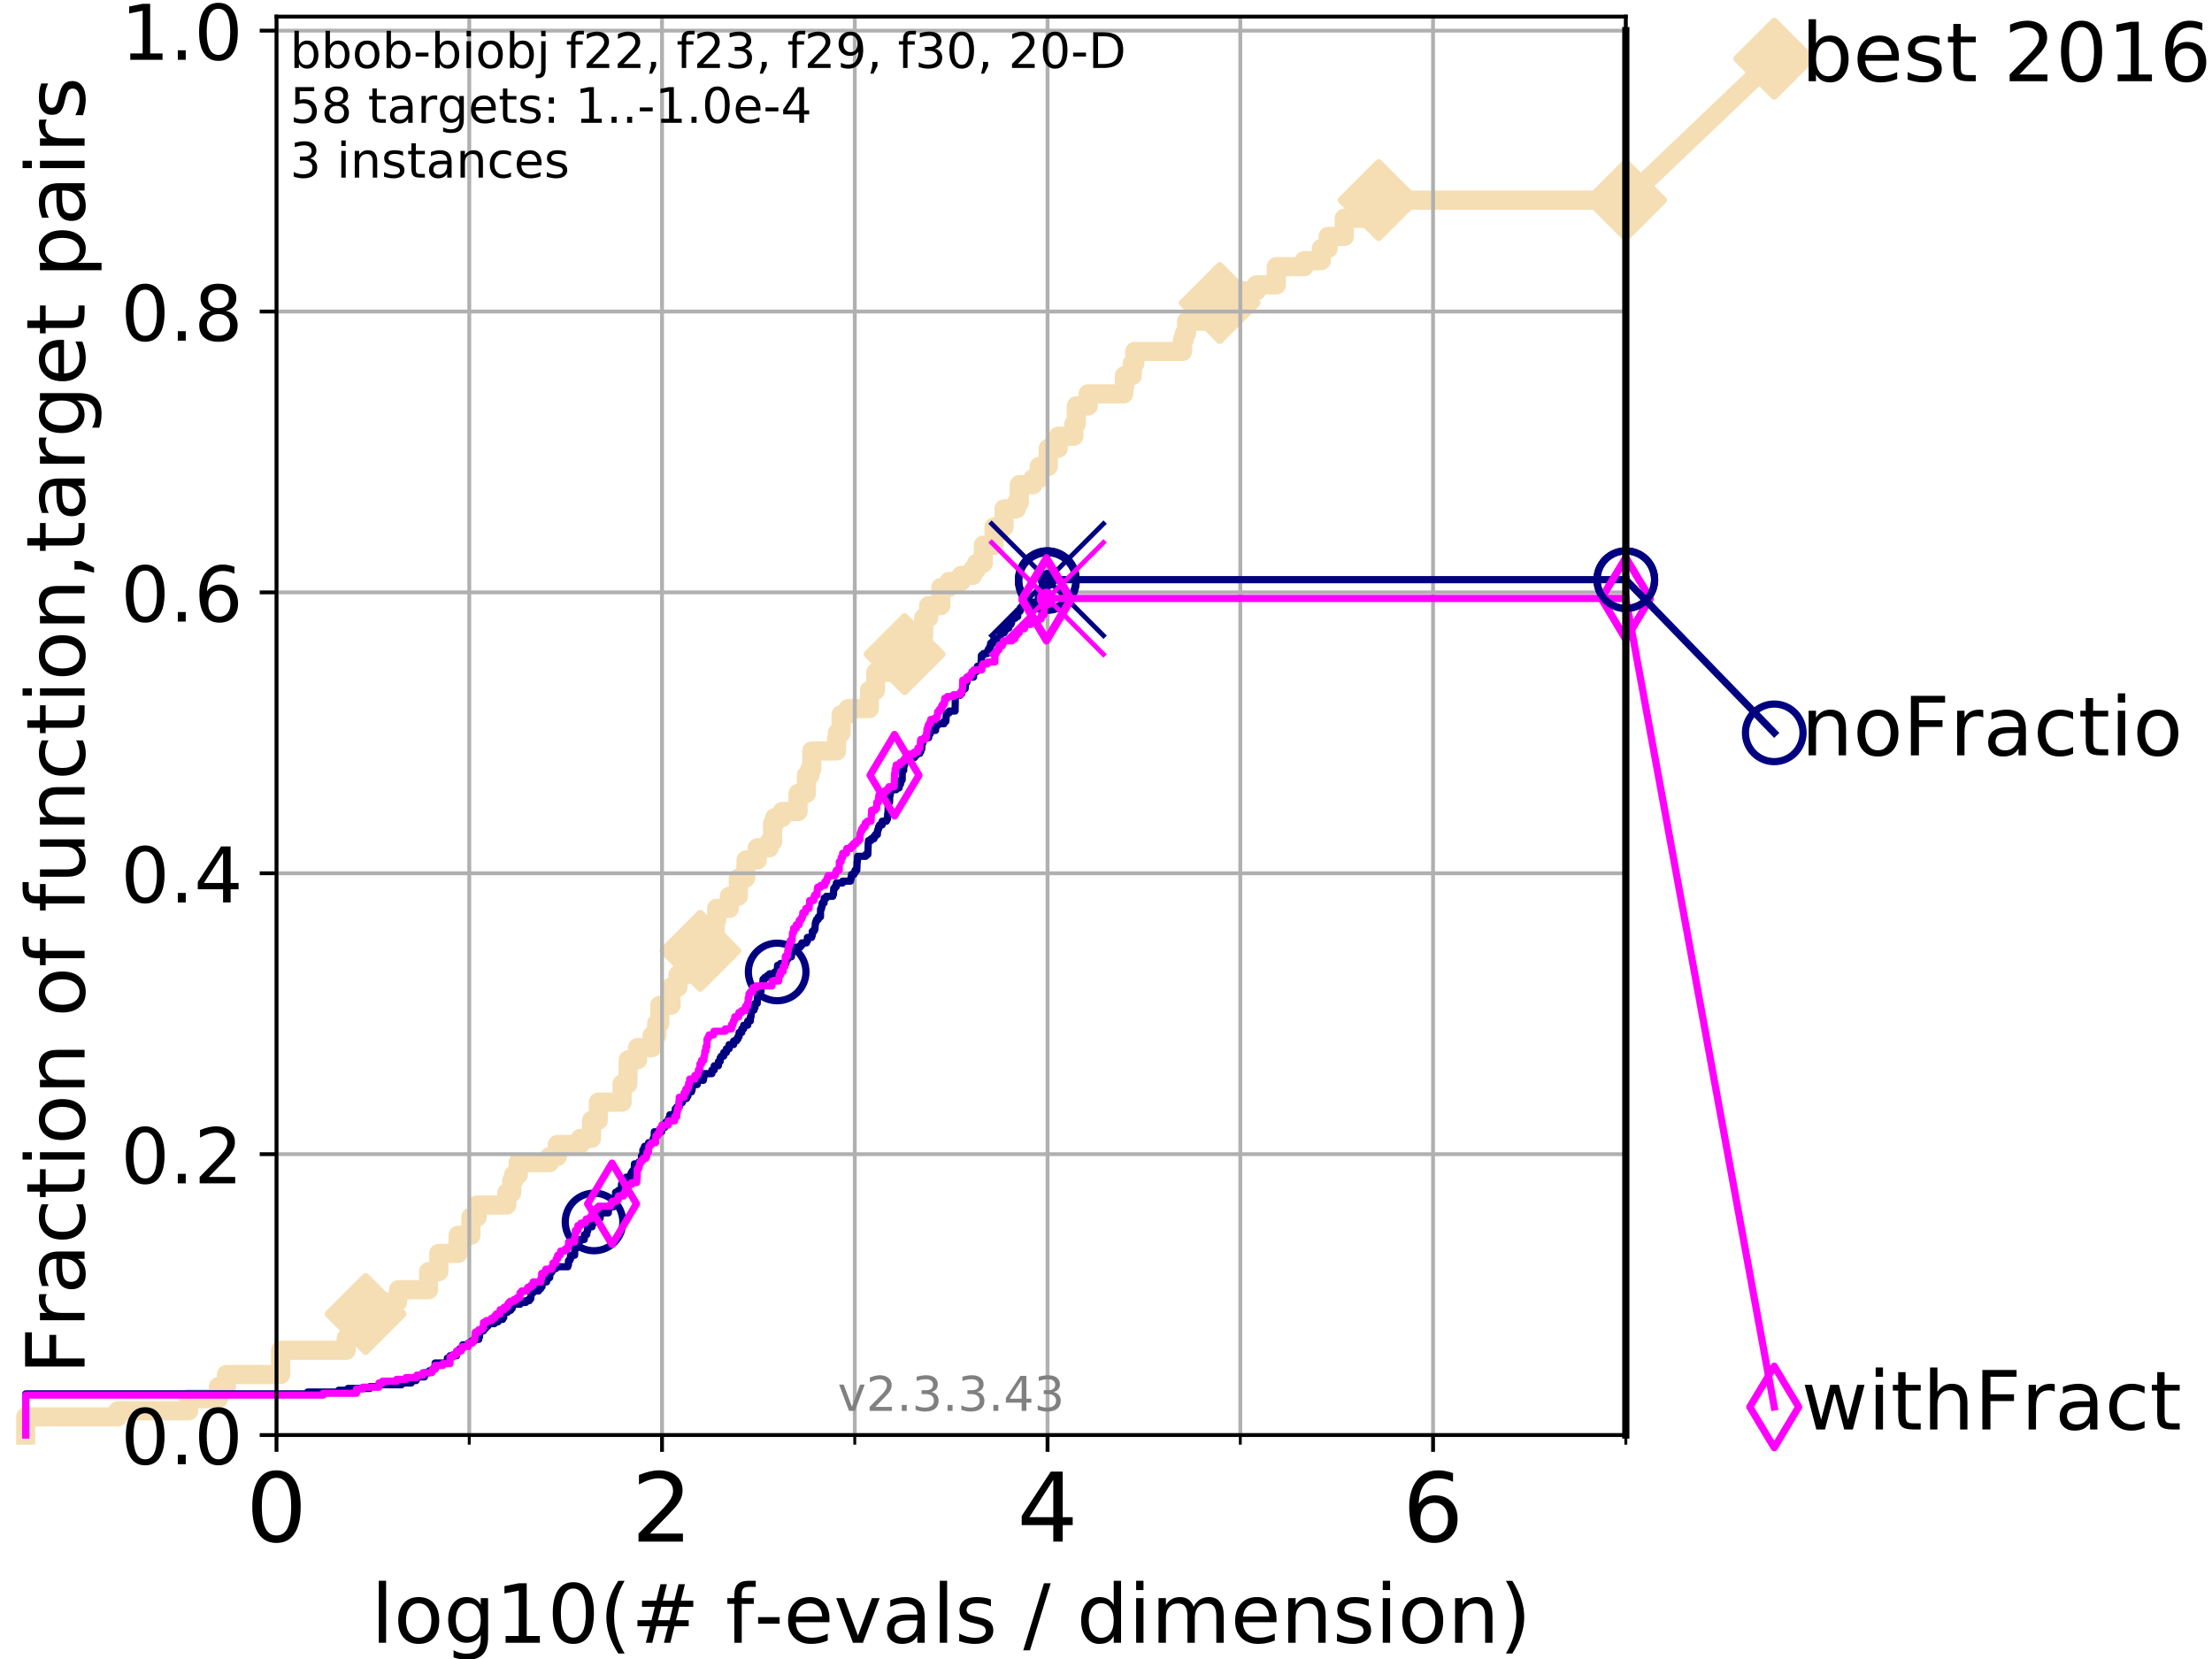 <?xml version="1.0" encoding="utf-8" standalone="no"?>
<!DOCTYPE svg PUBLIC "-//W3C//DTD SVG 1.1//EN"
  "http://www.w3.org/Graphics/SVG/1.1/DTD/svg11.dtd">
<!-- Created with matplotlib (https://matplotlib.org/) -->
<svg height="345.6pt" version="1.1" viewBox="0 0 460.8 345.6" width="460.8pt" xmlns="http://www.w3.org/2000/svg" xmlns:xlink="http://www.w3.org/1999/xlink">
 <defs>
  <style type="text/css">
*{stroke-linecap:butt;stroke-linejoin:round;}
  </style>
 </defs>
 <g id="figure_1">
  <g id="patch_1">
   <path d="M 0 345.6 
L 460.8 345.6 
L 460.8 0 
L 0 0 
z
" style="fill:#ffffff;"/>
  </g>
  <g id="axes_1">
   <g id="patch_2">
    <path d="M 57.6 298.944 
L 338.688 298.944 
L 338.688 3.456 
L 57.6 3.456 
z
" style="fill:#ffffff;"/>
   </g>
   <g id="line2d_1">
    <path d="M 5.357 298.944 
L 5.357 295.161 
L 24.516 295.161 
L 24.516 293.9 
L 39.292 293.9 
L 39.292 291.378 
L 45.512 291.378 
L 45.512 288.856 
L 47.174 288.856 
L 47.174 286.334 
L 58.451 286.334 
L 58.451 281.289 
L 72.125 281.289 
L 72.125 278.767 
L 72.868 278.767 
L 72.868 276.245 
L 76.168 276.245 
L 76.168 273.723 
L 80.416 273.723 
L 80.416 272.462 
L 81.334 272.462 
L 81.334 271.201 
L 82.833 271.201 
L 82.833 269.94 
L 83.037 269.94 
L 83.037 268.679 
L 89.278 268.679 
L 89.278 264.896 
L 91.41 264.896 
L 91.41 261.113 
L 95.427 261.113 
L 95.427 257.33 
L 98.101 257.33 
L 98.101 253.546 
L 99.418 253.546 
L 99.418 251.024 
L 105.566 251.024 
L 105.566 248.502 
L 106.594 248.502 
L 106.594 245.98 
L 107.009 245.98 
L 107.009 244.719 
L 107.957 244.719 
L 107.957 242.197 
L 114.486 242.197 
L 114.486 240.936 
L 116.111 240.936 
L 116.111 238.414 
L 120.876 238.414 
L 120.876 237.153 
L 123.213 237.153 
L 123.253 233.37 
L 124.651 233.37 
L 124.651 229.587 
L 129.588 229.587 
L 129.588 225.803 
L 130.783 225.803 
L 130.888 220.759 
L 132.812 220.759 
L 132.812 218.237 
L 135.849 218.237 
L 135.849 215.715 
L 136.795 215.715 
L 136.795 213.193 
L 137.451 213.193 
L 137.451 209.41 
L 139.786 209.41 
L 139.786 205.627 
L 141.235 205.627 
L 141.235 203.105 
L 142.884 203.105 
L 142.884 200.583 
L 143.241 200.583 
L 143.241 198.06 
L 145.888 198.06 
L 145.888 195.538 
L 147.903 195.538 
L 147.903 194.277 
L 148.998 194.277 
L 148.998 191.755 
L 149.291 191.755 
L 149.291 189.233 
L 151.932 189.233 
L 151.932 186.711 
L 153.813 186.711 
L 153.813 182.928 
L 155.323 182.928 
L 155.425 179.145 
L 157.748 179.145 
L 157.748 176.623 
L 160.247 176.623 
L 160.247 175.362 
L 160.94 175.362 
L 160.94 171.578 
L 161.395 171.578 
L 161.395 170.317 
L 162.942 170.317 
L 162.942 169.056 
L 166.248 169.056 
L 166.248 165.273 
L 167.981 165.273 
L 167.981 161.49 
L 168.721 161.49 
L 168.721 160.229 
L 169.114 160.229 
L 169.114 156.446 
L 174.274 156.446 
L 174.274 153.924 
L 174.445 153.924 
L 174.445 152.663 
L 175.206 152.663 
L 175.206 148.88 
L 176.682 148.88 
L 176.682 147.619 
L 181.098 147.619 
L 181.098 143.835 
L 182.371 143.835 
L 182.457 140.052 
L 185.562 140.052 
L 185.562 136.269 
L 188.444 136.269 
L 188.444 135.008 
L 189.47 135.008 
L 189.47 132.486 
L 192.418 132.486 
L 192.418 128.703 
L 193.461 128.703 
L 193.461 126.181 
L 195.983 126.181 
L 195.983 122.398 
L 197.69 122.398 
L 197.69 121.137 
L 200.207 121.137 
L 200.207 119.876 
L 202.611 119.876 
L 202.611 118.615 
L 203.431 118.615 
L 203.431 117.354 
L 204.84 117.354 
L 204.84 113.57 
L 207.077 113.57 
L 207.077 109.787 
L 209.163 109.787 
L 209.163 106.004 
L 211.728 106.004 
L 211.728 104.743 
L 212.332 104.743 
L 212.332 100.96 
L 215.196 100.96 
L 215.196 99.699 
L 216.474 99.699 
L 216.474 97.177 
L 218.366 97.177 
L 218.366 93.394 
L 220.444 93.394 
L 220.444 90.872 
L 223.697 90.872 
L 223.697 88.35 
L 224.214 88.35 
L 224.214 84.566 
L 226.681 84.566 
L 226.681 82.044 
L 234.103 82.044 
L 234.103 80.783 
L 234.252 80.783 
L 234.252 78.261 
L 235.874 78.261 
L 235.874 75.739 
L 236.398 75.739 
L 236.398 73.217 
L 246.346 73.217 
L 246.346 70.695 
L 246.731 70.695 
L 246.731 69.434 
L 247.199 69.434 
L 247.199 66.912 
L 254.081 66.912 
L 254.081 63.129 
L 256.178 63.129 
L 256.178 60.607 
L 261.742 60.607 
L 261.742 59.346 
L 265.881 59.346 
L 265.881 55.562 
L 271.69 55.562 
L 271.69 54.301 
L 275.248 54.301 
L 275.248 51.779 
L 276.662 51.779 
L 276.662 49.257 
L 280.035 49.257 
L 280.035 45.474 
L 287.198 45.474 
L 287.198 41.691 
L 338.688 41.691 
L 338.688 41.691 
" style="fill:none;stroke:#f5deb3;stroke-linecap:square;stroke-width:4;"/>
   </g>
   <g id="line2d_2">
    <defs>
     <path d="M 0 7.778 
L 7.778 0 
L 0 -7.778 
L -7.778 0 
z
" id="m44c1253265" style="stroke:#f5deb3;stroke-linejoin:miter;stroke-width:1.5;"/>
    </defs>
    <g>
     <use style="fill:#f5deb3;stroke:#f5deb3;stroke-linejoin:miter;stroke-width:1.5;" x="76.168" xlink:href="#m44c1253265" y="273.723"/>
     <use style="fill:#f5deb3;stroke:#f5deb3;stroke-linejoin:miter;stroke-width:1.5;" x="145.888" xlink:href="#m44c1253265" y="198.06"/>
     <use style="fill:#f5deb3;stroke:#f5deb3;stroke-linejoin:miter;stroke-width:1.5;" x="188.444" xlink:href="#m44c1253265" y="136.269"/>
     <use style="fill:#f5deb3;stroke:#f5deb3;stroke-linejoin:miter;stroke-width:1.5;" x="254.081" xlink:href="#m44c1253265" y="63.129"/>
     <use style="fill:#f5deb3;stroke:#f5deb3;stroke-linejoin:miter;stroke-width:1.5;" x="287.198" xlink:href="#m44c1253265" y="41.691"/>
     <use style="fill:#f5deb3;stroke:#f5deb3;stroke-linejoin:miter;stroke-width:1.5;" x="338.688" xlink:href="#m44c1253265" y="41.691"/>
    </g>
   </g>
   <g id="line2d_3">
    <path style="fill:none;stroke:#f5deb3;stroke-linecap:square;stroke-width:4;"/>
    <g/>
   </g>
   <g id="line2d_4">
    <path d="M 338.688 41.691 
L 369.608 12.233 
" style="fill:none;stroke:#f5deb3;stroke-linecap:square;stroke-width:4;"/>
    <g>
     <use style="fill:#f5deb3;stroke:#f5deb3;stroke-linejoin:miter;stroke-width:1.5;" x="338.688" xlink:href="#m44c1253265" y="41.691"/>
     <use style="fill:#f5deb3;stroke:#f5deb3;stroke-linejoin:miter;stroke-width:1.5;" x="369.608" xlink:href="#m44c1253265" y="12.233"/>
    </g>
   </g>
   <g id="matplotlib.axis_1">
    <g id="xtick_1">
     <g id="line2d_5">
      <path clip-path="url(#pf4d8d3aa50)" d="M 57.6 298.944 
L 57.6 3.456 
" style="fill:none;stroke:#b0b0b0;stroke-linecap:square;stroke-width:0.8;"/>
     </g>
     <g id="line2d_6">
      <defs>
       <path d="M 0 0 
L 0 3.5 
" id="m105e9fc941" style="stroke:#000000;stroke-width:0.8;"/>
      </defs>
      <g>
       <use style="stroke:#000000;stroke-width:0.8;" x="57.6" xlink:href="#m105e9fc941" y="298.944"/>
      </g>
     </g>
     <g id="text_1">
      <!-- 0 -->
      <defs>
       <path d="M 31.781 66.406 
Q 24.172 66.406 20.328 58.906 
Q 16.5 51.422 16.5 36.375 
Q 16.5 21.391 20.328 13.891 
Q 24.172 6.391 31.781 6.391 
Q 39.453 6.391 43.281 13.891 
Q 47.125 21.391 47.125 36.375 
Q 47.125 51.422 43.281 58.906 
Q 39.453 66.406 31.781 66.406 
z
M 31.781 74.219 
Q 44.047 74.219 50.516 64.516 
Q 56.984 54.828 56.984 36.375 
Q 56.984 17.969 50.516 8.266 
Q 44.047 -1.422 31.781 -1.422 
Q 19.531 -1.422 13.062 8.266 
Q 6.594 17.969 6.594 36.375 
Q 6.594 54.828 13.062 64.516 
Q 19.531 74.219 31.781 74.219 
z
" id="DejaVuSans-48"/>
      </defs>
      <g transform="translate(51.237 321.141)scale(0.2 -0.2)">
       <use xlink:href="#DejaVuSans-48"/>
      </g>
     </g>
    </g>
    <g id="xtick_2">
     <g id="line2d_7">
      <path clip-path="url(#pf4d8d3aa50)" d="M 137.911 298.944 
L 137.911 3.456 
" style="fill:none;stroke:#b0b0b0;stroke-linecap:square;stroke-width:0.8;"/>
     </g>
     <g id="line2d_8">
      <g>
       <use style="stroke:#000000;stroke-width:0.8;" x="137.911" xlink:href="#m105e9fc941" y="298.944"/>
      </g>
     </g>
     <g id="text_2">
      <!-- 2 -->
      <defs>
       <path d="M 19.188 8.297 
L 53.609 8.297 
L 53.609 0 
L 7.328 0 
L 7.328 8.297 
Q 12.938 14.109 22.625 23.891 
Q 32.328 33.688 34.812 36.531 
Q 39.547 41.844 41.422 45.531 
Q 43.312 49.219 43.312 52.781 
Q 43.312 58.594 39.234 62.25 
Q 35.156 65.922 28.609 65.922 
Q 23.969 65.922 18.812 64.312 
Q 13.672 62.703 7.812 59.422 
L 7.812 69.391 
Q 13.766 71.781 18.938 73 
Q 24.125 74.219 28.422 74.219 
Q 39.75 74.219 46.484 68.547 
Q 53.219 62.891 53.219 53.422 
Q 53.219 48.922 51.531 44.891 
Q 49.859 40.875 45.406 35.406 
Q 44.188 33.984 37.641 27.219 
Q 31.109 20.453 19.188 8.297 
z
" id="DejaVuSans-50"/>
      </defs>
      <g transform="translate(131.548 321.141)scale(0.2 -0.2)">
       <use xlink:href="#DejaVuSans-50"/>
      </g>
     </g>
    </g>
    <g id="xtick_3">
     <g id="line2d_9">
      <path clip-path="url(#pf4d8d3aa50)" d="M 218.222 298.944 
L 218.222 3.456 
" style="fill:none;stroke:#b0b0b0;stroke-linecap:square;stroke-width:0.8;"/>
     </g>
     <g id="line2d_10">
      <g>
       <use style="stroke:#000000;stroke-width:0.8;" x="218.222" xlink:href="#m105e9fc941" y="298.944"/>
      </g>
     </g>
     <g id="text_3">
      <!-- 4 -->
      <defs>
       <path d="M 37.797 64.312 
L 12.891 25.391 
L 37.797 25.391 
z
M 35.203 72.906 
L 47.609 72.906 
L 47.609 25.391 
L 58.016 25.391 
L 58.016 17.188 
L 47.609 17.188 
L 47.609 0 
L 37.797 0 
L 37.797 17.188 
L 4.891 17.188 
L 4.891 26.703 
z
" id="DejaVuSans-52"/>
      </defs>
      <g transform="translate(211.859 321.141)scale(0.2 -0.2)">
       <use xlink:href="#DejaVuSans-52"/>
      </g>
     </g>
    </g>
    <g id="xtick_4">
     <g id="line2d_11">
      <path clip-path="url(#pf4d8d3aa50)" d="M 298.533 298.944 
L 298.533 3.456 
" style="fill:none;stroke:#b0b0b0;stroke-linecap:square;stroke-width:0.8;"/>
     </g>
     <g id="line2d_12">
      <g>
       <use style="stroke:#000000;stroke-width:0.8;" x="298.533" xlink:href="#m105e9fc941" y="298.944"/>
      </g>
     </g>
     <g id="text_4">
      <!-- 6 -->
      <defs>
       <path d="M 33.016 40.375 
Q 26.375 40.375 22.484 35.828 
Q 18.609 31.297 18.609 23.391 
Q 18.609 15.531 22.484 10.953 
Q 26.375 6.391 33.016 6.391 
Q 39.656 6.391 43.531 10.953 
Q 47.406 15.531 47.406 23.391 
Q 47.406 31.297 43.531 35.828 
Q 39.656 40.375 33.016 40.375 
z
M 52.594 71.297 
L 52.594 62.312 
Q 48.875 64.062 45.094 64.984 
Q 41.312 65.922 37.594 65.922 
Q 27.828 65.922 22.672 59.328 
Q 17.531 52.734 16.797 39.406 
Q 19.672 43.656 24.016 45.922 
Q 28.375 48.188 33.594 48.188 
Q 44.578 48.188 50.953 41.516 
Q 57.328 34.859 57.328 23.391 
Q 57.328 12.156 50.688 5.359 
Q 44.047 -1.422 33.016 -1.422 
Q 20.359 -1.422 13.672 8.266 
Q 6.984 17.969 6.984 36.375 
Q 6.984 53.656 15.188 63.938 
Q 23.391 74.219 37.203 74.219 
Q 40.922 74.219 44.703 73.484 
Q 48.484 72.75 52.594 71.297 
z
" id="DejaVuSans-54"/>
      </defs>
      <g transform="translate(292.17 321.141)scale(0.2 -0.2)">
       <use xlink:href="#DejaVuSans-54"/>
      </g>
     </g>
    </g>
    <g id="xtick_5">
     <g id="line2d_13">
      <path clip-path="url(#pf4d8d3aa50)" d="M 97.755 298.944 
L 97.755 3.456 
" style="fill:none;stroke:#b0b0b0;stroke-linecap:square;stroke-width:0.8;"/>
     </g>
     <g id="line2d_14">
      <defs>
       <path d="M 0 0 
L 0 2 
" id="m94ccc2be8f" style="stroke:#000000;stroke-width:0.6;"/>
      </defs>
      <g>
       <use style="stroke:#000000;stroke-width:0.6;" x="97.755" xlink:href="#m94ccc2be8f" y="298.944"/>
      </g>
     </g>
    </g>
    <g id="xtick_6">
     <g id="line2d_15">
      <path clip-path="url(#pf4d8d3aa50)" d="M 178.066 298.944 
L 178.066 3.456 
" style="fill:none;stroke:#b0b0b0;stroke-linecap:square;stroke-width:0.8;"/>
     </g>
     <g id="line2d_16">
      <g>
       <use style="stroke:#000000;stroke-width:0.6;" x="178.066" xlink:href="#m94ccc2be8f" y="298.944"/>
      </g>
     </g>
    </g>
    <g id="xtick_7">
     <g id="line2d_17">
      <path clip-path="url(#pf4d8d3aa50)" d="M 258.377 298.944 
L 258.377 3.456 
" style="fill:none;stroke:#b0b0b0;stroke-linecap:square;stroke-width:0.8;"/>
     </g>
     <g id="line2d_18">
      <g>
       <use style="stroke:#000000;stroke-width:0.6;" x="258.377" xlink:href="#m94ccc2be8f" y="298.944"/>
      </g>
     </g>
    </g>
    <g id="xtick_8">
     <g id="line2d_19">
      <path clip-path="url(#pf4d8d3aa50)" d="M 338.688 298.944 
L 338.688 3.456 
" style="fill:none;stroke:#b0b0b0;stroke-linecap:square;stroke-width:0.8;"/>
     </g>
     <g id="line2d_20">
      <g>
       <use style="stroke:#000000;stroke-width:0.6;" x="338.688" xlink:href="#m94ccc2be8f" y="298.944"/>
      </g>
     </g>
    </g>
    <g id="text_5">
     <!-- log10(# f-evals / dimension) -->
     <defs>
      <path d="M 9.422 75.984 
L 18.406 75.984 
L 18.406 0 
L 9.422 0 
z
" id="DejaVuSans-108"/>
      <path d="M 30.609 48.391 
Q 23.391 48.391 19.188 42.75 
Q 14.984 37.109 14.984 27.297 
Q 14.984 17.484 19.156 11.844 
Q 23.344 6.203 30.609 6.203 
Q 37.797 6.203 41.984 11.859 
Q 46.188 17.531 46.188 27.297 
Q 46.188 37.016 41.984 42.703 
Q 37.797 48.391 30.609 48.391 
z
M 30.609 56 
Q 42.328 56 49.016 48.375 
Q 55.719 40.766 55.719 27.297 
Q 55.719 13.875 49.016 6.219 
Q 42.328 -1.422 30.609 -1.422 
Q 18.844 -1.422 12.172 6.219 
Q 5.516 13.875 5.516 27.297 
Q 5.516 40.766 12.172 48.375 
Q 18.844 56 30.609 56 
z
" id="DejaVuSans-111"/>
      <path d="M 45.406 27.984 
Q 45.406 37.75 41.375 43.109 
Q 37.359 48.484 30.078 48.484 
Q 22.859 48.484 18.828 43.109 
Q 14.797 37.75 14.797 27.984 
Q 14.797 18.266 18.828 12.891 
Q 22.859 7.516 30.078 7.516 
Q 37.359 7.516 41.375 12.891 
Q 45.406 18.266 45.406 27.984 
z
M 54.391 6.781 
Q 54.391 -7.172 48.188 -13.984 
Q 42 -20.797 29.203 -20.797 
Q 24.469 -20.797 20.266 -20.094 
Q 16.062 -19.391 12.109 -17.922 
L 12.109 -9.188 
Q 16.062 -11.328 19.922 -12.344 
Q 23.781 -13.375 27.781 -13.375 
Q 36.625 -13.375 41.016 -8.766 
Q 45.406 -4.156 45.406 5.172 
L 45.406 9.625 
Q 42.625 4.781 38.281 2.391 
Q 33.938 0 27.875 0 
Q 17.828 0 11.672 7.656 
Q 5.516 15.328 5.516 27.984 
Q 5.516 40.672 11.672 48.328 
Q 17.828 56 27.875 56 
Q 33.938 56 38.281 53.609 
Q 42.625 51.219 45.406 46.391 
L 45.406 54.688 
L 54.391 54.688 
z
" id="DejaVuSans-103"/>
      <path d="M 12.406 8.297 
L 28.516 8.297 
L 28.516 63.922 
L 10.984 60.406 
L 10.984 69.391 
L 28.422 72.906 
L 38.281 72.906 
L 38.281 8.297 
L 54.391 8.297 
L 54.391 0 
L 12.406 0 
z
" id="DejaVuSans-49"/>
      <path d="M 31 75.875 
Q 24.469 64.656 21.281 53.656 
Q 18.109 42.672 18.109 31.391 
Q 18.109 20.125 21.312 9.062 
Q 24.516 -2 31 -13.188 
L 23.188 -13.188 
Q 15.875 -1.703 12.234 9.375 
Q 8.594 20.453 8.594 31.391 
Q 8.594 42.281 12.203 53.312 
Q 15.828 64.359 23.188 75.875 
z
" id="DejaVuSans-40"/>
      <path d="M 51.125 44 
L 36.922 44 
L 32.812 27.688 
L 47.125 27.688 
z
M 43.797 71.781 
L 38.719 51.516 
L 52.984 51.516 
L 58.109 71.781 
L 65.922 71.781 
L 60.891 51.516 
L 76.125 51.516 
L 76.125 44 
L 58.984 44 
L 54.984 27.688 
L 70.516 27.688 
L 70.516 20.219 
L 53.078 20.219 
L 48 0 
L 40.188 0 
L 45.219 20.219 
L 30.906 20.219 
L 25.875 0 
L 18.016 0 
L 23.094 20.219 
L 7.719 20.219 
L 7.719 27.688 
L 24.906 27.688 
L 29 44 
L 13.281 44 
L 13.281 51.516 
L 30.906 51.516 
L 35.891 71.781 
z
" id="DejaVuSans-35"/>
      <path id="DejaVuSans-32"/>
      <path d="M 37.109 75.984 
L 37.109 68.5 
L 28.516 68.5 
Q 23.688 68.5 21.797 66.547 
Q 19.922 64.594 19.922 59.516 
L 19.922 54.688 
L 34.719 54.688 
L 34.719 47.703 
L 19.922 47.703 
L 19.922 0 
L 10.891 0 
L 10.891 47.703 
L 2.297 47.703 
L 2.297 54.688 
L 10.891 54.688 
L 10.891 58.5 
Q 10.891 67.625 15.141 71.797 
Q 19.391 75.984 28.609 75.984 
z
" id="DejaVuSans-102"/>
      <path d="M 4.891 31.391 
L 31.203 31.391 
L 31.203 23.391 
L 4.891 23.391 
z
" id="DejaVuSans-45"/>
      <path d="M 56.203 29.594 
L 56.203 25.203 
L 14.891 25.203 
Q 15.484 15.922 20.484 11.062 
Q 25.484 6.203 34.422 6.203 
Q 39.594 6.203 44.453 7.469 
Q 49.312 8.734 54.109 11.281 
L 54.109 2.781 
Q 49.266 0.734 44.188 -0.344 
Q 39.109 -1.422 33.891 -1.422 
Q 20.797 -1.422 13.156 6.188 
Q 5.516 13.812 5.516 26.812 
Q 5.516 40.234 12.766 48.109 
Q 20.016 56 32.328 56 
Q 43.359 56 49.781 48.891 
Q 56.203 41.797 56.203 29.594 
z
M 47.219 32.234 
Q 47.125 39.594 43.094 43.984 
Q 39.062 48.391 32.422 48.391 
Q 24.906 48.391 20.391 44.141 
Q 15.875 39.891 15.188 32.172 
z
" id="DejaVuSans-101"/>
      <path d="M 2.984 54.688 
L 12.5 54.688 
L 29.594 8.797 
L 46.688 54.688 
L 56.203 54.688 
L 35.688 0 
L 23.484 0 
z
" id="DejaVuSans-118"/>
      <path d="M 34.281 27.484 
Q 23.391 27.484 19.188 25 
Q 14.984 22.516 14.984 16.5 
Q 14.984 11.719 18.141 8.906 
Q 21.297 6.109 26.703 6.109 
Q 34.188 6.109 38.703 11.406 
Q 43.219 16.703 43.219 25.484 
L 43.219 27.484 
z
M 52.203 31.203 
L 52.203 0 
L 43.219 0 
L 43.219 8.297 
Q 40.141 3.328 35.547 0.953 
Q 30.953 -1.422 24.312 -1.422 
Q 15.922 -1.422 10.953 3.297 
Q 6 8.016 6 15.922 
Q 6 25.141 12.172 29.828 
Q 18.359 34.516 30.609 34.516 
L 43.219 34.516 
L 43.219 35.406 
Q 43.219 41.609 39.141 45 
Q 35.062 48.391 27.688 48.391 
Q 23 48.391 18.547 47.266 
Q 14.109 46.141 10.016 43.891 
L 10.016 52.203 
Q 14.938 54.109 19.578 55.047 
Q 24.219 56 28.609 56 
Q 40.484 56 46.344 49.844 
Q 52.203 43.703 52.203 31.203 
z
" id="DejaVuSans-97"/>
      <path d="M 44.281 53.078 
L 44.281 44.578 
Q 40.484 46.531 36.375 47.5 
Q 32.281 48.484 27.875 48.484 
Q 21.188 48.484 17.844 46.438 
Q 14.5 44.391 14.5 40.281 
Q 14.5 37.156 16.891 35.375 
Q 19.281 33.594 26.516 31.984 
L 29.594 31.297 
Q 39.156 29.25 43.188 25.516 
Q 47.219 21.781 47.219 15.094 
Q 47.219 7.469 41.188 3.016 
Q 35.156 -1.422 24.609 -1.422 
Q 20.219 -1.422 15.453 -0.562 
Q 10.688 0.297 5.422 2 
L 5.422 11.281 
Q 10.406 8.688 15.234 7.391 
Q 20.062 6.109 24.812 6.109 
Q 31.156 6.109 34.562 8.281 
Q 37.984 10.453 37.984 14.406 
Q 37.984 18.062 35.516 20.016 
Q 33.062 21.969 24.703 23.781 
L 21.578 24.516 
Q 13.234 26.266 9.516 29.906 
Q 5.812 33.547 5.812 39.891 
Q 5.812 47.609 11.281 51.797 
Q 16.75 56 26.812 56 
Q 31.781 56 36.172 55.266 
Q 40.578 54.547 44.281 53.078 
z
" id="DejaVuSans-115"/>
      <path d="M 25.391 72.906 
L 33.688 72.906 
L 8.297 -9.281 
L 0 -9.281 
z
" id="DejaVuSans-47"/>
      <path d="M 45.406 46.391 
L 45.406 75.984 
L 54.391 75.984 
L 54.391 0 
L 45.406 0 
L 45.406 8.203 
Q 42.578 3.328 38.25 0.953 
Q 33.938 -1.422 27.875 -1.422 
Q 17.969 -1.422 11.734 6.484 
Q 5.516 14.406 5.516 27.297 
Q 5.516 40.188 11.734 48.094 
Q 17.969 56 27.875 56 
Q 33.938 56 38.25 53.625 
Q 42.578 51.266 45.406 46.391 
z
M 14.797 27.297 
Q 14.797 17.391 18.875 11.75 
Q 22.953 6.109 30.078 6.109 
Q 37.203 6.109 41.297 11.75 
Q 45.406 17.391 45.406 27.297 
Q 45.406 37.203 41.297 42.844 
Q 37.203 48.484 30.078 48.484 
Q 22.953 48.484 18.875 42.844 
Q 14.797 37.203 14.797 27.297 
z
" id="DejaVuSans-100"/>
      <path d="M 9.422 54.688 
L 18.406 54.688 
L 18.406 0 
L 9.422 0 
z
M 9.422 75.984 
L 18.406 75.984 
L 18.406 64.594 
L 9.422 64.594 
z
" id="DejaVuSans-105"/>
      <path d="M 52 44.188 
Q 55.375 50.25 60.062 53.125 
Q 64.75 56 71.094 56 
Q 79.641 56 84.281 50.016 
Q 88.922 44.047 88.922 33.016 
L 88.922 0 
L 79.891 0 
L 79.891 32.719 
Q 79.891 40.578 77.094 44.375 
Q 74.312 48.188 68.609 48.188 
Q 61.625 48.188 57.562 43.547 
Q 53.516 38.922 53.516 30.906 
L 53.516 0 
L 44.484 0 
L 44.484 32.719 
Q 44.484 40.625 41.703 44.406 
Q 38.922 48.188 33.109 48.188 
Q 26.219 48.188 22.156 43.531 
Q 18.109 38.875 18.109 30.906 
L 18.109 0 
L 9.078 0 
L 9.078 54.688 
L 18.109 54.688 
L 18.109 46.188 
Q 21.188 51.219 25.484 53.609 
Q 29.781 56 35.688 56 
Q 41.656 56 45.828 52.969 
Q 50 49.953 52 44.188 
z
" id="DejaVuSans-109"/>
      <path d="M 54.891 33.016 
L 54.891 0 
L 45.906 0 
L 45.906 32.719 
Q 45.906 40.484 42.875 44.328 
Q 39.844 48.188 33.797 48.188 
Q 26.516 48.188 22.312 43.547 
Q 18.109 38.922 18.109 30.906 
L 18.109 0 
L 9.078 0 
L 9.078 54.688 
L 18.109 54.688 
L 18.109 46.188 
Q 21.344 51.125 25.703 53.562 
Q 30.078 56 35.797 56 
Q 45.219 56 50.047 50.172 
Q 54.891 44.344 54.891 33.016 
z
" id="DejaVuSans-110"/>
      <path d="M 8.016 75.875 
L 15.828 75.875 
Q 23.141 64.359 26.781 53.312 
Q 30.422 42.281 30.422 31.391 
Q 30.422 20.453 26.781 9.375 
Q 23.141 -1.703 15.828 -13.188 
L 8.016 -13.188 
Q 14.5 -2 17.703 9.062 
Q 20.906 20.125 20.906 31.391 
Q 20.906 42.672 17.703 53.656 
Q 14.5 64.656 8.016 75.875 
z
" id="DejaVuSans-41"/>
     </defs>
     <g transform="translate(77.303 342.218)scale(0.17 -0.17)">
      <use xlink:href="#DejaVuSans-108"/>
      <use x="27.783" xlink:href="#DejaVuSans-111"/>
      <use x="88.965" xlink:href="#DejaVuSans-103"/>
      <use x="152.441" xlink:href="#DejaVuSans-49"/>
      <use x="216.064" xlink:href="#DejaVuSans-48"/>
      <use x="279.688" xlink:href="#DejaVuSans-40"/>
      <use x="318.701" xlink:href="#DejaVuSans-35"/>
      <use x="402.49" xlink:href="#DejaVuSans-32"/>
      <use x="434.277" xlink:href="#DejaVuSans-102"/>
      <use x="469.404" xlink:href="#DejaVuSans-45"/>
      <use x="505.488" xlink:href="#DejaVuSans-101"/>
      <use x="567.012" xlink:href="#DejaVuSans-118"/>
      <use x="626.191" xlink:href="#DejaVuSans-97"/>
      <use x="687.471" xlink:href="#DejaVuSans-108"/>
      <use x="715.254" xlink:href="#DejaVuSans-115"/>
      <use x="767.354" xlink:href="#DejaVuSans-32"/>
      <use x="799.141" xlink:href="#DejaVuSans-47"/>
      <use x="832.832" xlink:href="#DejaVuSans-32"/>
      <use x="864.619" xlink:href="#DejaVuSans-100"/>
      <use x="928.096" xlink:href="#DejaVuSans-105"/>
      <use x="955.879" xlink:href="#DejaVuSans-109"/>
      <use x="1053.291" xlink:href="#DejaVuSans-101"/>
      <use x="1114.814" xlink:href="#DejaVuSans-110"/>
      <use x="1178.193" xlink:href="#DejaVuSans-115"/>
      <use x="1230.293" xlink:href="#DejaVuSans-105"/>
      <use x="1258.076" xlink:href="#DejaVuSans-111"/>
      <use x="1319.258" xlink:href="#DejaVuSans-110"/>
      <use x="1382.637" xlink:href="#DejaVuSans-41"/>
     </g>
    </g>
   </g>
   <g id="matplotlib.axis_2">
    <g id="ytick_1">
     <g id="line2d_21">
      <path clip-path="url(#pf4d8d3aa50)" d="M 57.6 298.944 
L 338.688 298.944 
" style="fill:none;stroke:#b0b0b0;stroke-linecap:square;stroke-width:0.8;"/>
     </g>
     <g id="line2d_22">
      <defs>
       <path d="M 0 0 
L -3.5 0 
" id="m1be37083f9" style="stroke:#000000;stroke-width:0.8;"/>
      </defs>
      <g>
       <use style="stroke:#000000;stroke-width:0.8;" x="57.6" xlink:href="#m1be37083f9" y="298.944"/>
      </g>
     </g>
     <g id="text_6">
      <!-- 0.0 -->
      <defs>
       <path d="M 10.688 12.406 
L 21 12.406 
L 21 0 
L 10.688 0 
z
" id="DejaVuSans-46"/>
      </defs>
      <g transform="translate(25.155 305.023)scale(0.16 -0.16)">
       <use xlink:href="#DejaVuSans-48"/>
       <use x="63.623" xlink:href="#DejaVuSans-46"/>
       <use x="95.41" xlink:href="#DejaVuSans-48"/>
      </g>
     </g>
    </g>
    <g id="ytick_2">
     <g id="line2d_23">
      <path clip-path="url(#pf4d8d3aa50)" d="M 57.6 240.432 
L 338.688 240.432 
" style="fill:none;stroke:#b0b0b0;stroke-linecap:square;stroke-width:0.8;"/>
     </g>
     <g id="line2d_24">
      <g>
       <use style="stroke:#000000;stroke-width:0.8;" x="57.6" xlink:href="#m1be37083f9" y="240.432"/>
      </g>
     </g>
     <g id="text_7">
      <!-- 0.2 -->
      <g transform="translate(25.155 246.51)scale(0.16 -0.16)">
       <use xlink:href="#DejaVuSans-48"/>
       <use x="63.623" xlink:href="#DejaVuSans-46"/>
       <use x="95.41" xlink:href="#DejaVuSans-50"/>
      </g>
     </g>
    </g>
    <g id="ytick_3">
     <g id="line2d_25">
      <path clip-path="url(#pf4d8d3aa50)" d="M 57.6 181.919 
L 338.688 181.919 
" style="fill:none;stroke:#b0b0b0;stroke-linecap:square;stroke-width:0.8;"/>
     </g>
     <g id="line2d_26">
      <g>
       <use style="stroke:#000000;stroke-width:0.8;" x="57.6" xlink:href="#m1be37083f9" y="181.919"/>
      </g>
     </g>
     <g id="text_8">
      <!-- 0.4 -->
      <g transform="translate(25.155 187.998)scale(0.16 -0.16)">
       <use xlink:href="#DejaVuSans-48"/>
       <use x="63.623" xlink:href="#DejaVuSans-46"/>
       <use x="95.41" xlink:href="#DejaVuSans-52"/>
      </g>
     </g>
    </g>
    <g id="ytick_4">
     <g id="line2d_27">
      <path clip-path="url(#pf4d8d3aa50)" d="M 57.6 123.407 
L 338.688 123.407 
" style="fill:none;stroke:#b0b0b0;stroke-linecap:square;stroke-width:0.8;"/>
     </g>
     <g id="line2d_28">
      <g>
       <use style="stroke:#000000;stroke-width:0.8;" x="57.6" xlink:href="#m1be37083f9" y="123.407"/>
      </g>
     </g>
     <g id="text_9">
      <!-- 0.6 -->
      <g transform="translate(25.155 129.485)scale(0.16 -0.16)">
       <use xlink:href="#DejaVuSans-48"/>
       <use x="63.623" xlink:href="#DejaVuSans-46"/>
       <use x="95.41" xlink:href="#DejaVuSans-54"/>
      </g>
     </g>
    </g>
    <g id="ytick_5">
     <g id="line2d_29">
      <path clip-path="url(#pf4d8d3aa50)" d="M 57.6 64.894 
L 338.688 64.894 
" style="fill:none;stroke:#b0b0b0;stroke-linecap:square;stroke-width:0.8;"/>
     </g>
     <g id="line2d_30">
      <g>
       <use style="stroke:#000000;stroke-width:0.8;" x="57.6" xlink:href="#m1be37083f9" y="64.894"/>
      </g>
     </g>
     <g id="text_10">
      <!-- 0.8 -->
      <defs>
       <path d="M 31.781 34.625 
Q 24.75 34.625 20.719 30.859 
Q 16.703 27.094 16.703 20.516 
Q 16.703 13.922 20.719 10.156 
Q 24.75 6.391 31.781 6.391 
Q 38.812 6.391 42.859 10.172 
Q 46.922 13.969 46.922 20.516 
Q 46.922 27.094 42.891 30.859 
Q 38.875 34.625 31.781 34.625 
z
M 21.922 38.812 
Q 15.578 40.375 12.031 44.719 
Q 8.5 49.078 8.5 55.328 
Q 8.5 64.062 14.719 69.141 
Q 20.953 74.219 31.781 74.219 
Q 42.672 74.219 48.875 69.141 
Q 55.078 64.062 55.078 55.328 
Q 55.078 49.078 51.531 44.719 
Q 48 40.375 41.703 38.812 
Q 48.828 37.156 52.797 32.312 
Q 56.781 27.484 56.781 20.516 
Q 56.781 9.906 50.312 4.234 
Q 43.844 -1.422 31.781 -1.422 
Q 19.734 -1.422 13.25 4.234 
Q 6.781 9.906 6.781 20.516 
Q 6.781 27.484 10.781 32.312 
Q 14.797 37.156 21.922 38.812 
z
M 18.312 54.391 
Q 18.312 48.734 21.844 45.562 
Q 25.391 42.391 31.781 42.391 
Q 38.141 42.391 41.719 45.562 
Q 45.312 48.734 45.312 54.391 
Q 45.312 60.062 41.719 63.234 
Q 38.141 66.406 31.781 66.406 
Q 25.391 66.406 21.844 63.234 
Q 18.312 60.062 18.312 54.391 
z
" id="DejaVuSans-56"/>
      </defs>
      <g transform="translate(25.155 70.973)scale(0.16 -0.16)">
       <use xlink:href="#DejaVuSans-48"/>
       <use x="63.623" xlink:href="#DejaVuSans-46"/>
       <use x="95.41" xlink:href="#DejaVuSans-56"/>
      </g>
     </g>
    </g>
    <g id="ytick_6">
     <g id="line2d_31">
      <path clip-path="url(#pf4d8d3aa50)" d="M 57.6 6.382 
L 338.688 6.382 
" style="fill:none;stroke:#b0b0b0;stroke-linecap:square;stroke-width:0.8;"/>
     </g>
     <g id="line2d_32">
      <g>
       <use style="stroke:#000000;stroke-width:0.8;" x="57.6" xlink:href="#m1be37083f9" y="6.382"/>
      </g>
     </g>
     <g id="text_11">
      <!-- 1.0 -->
      <g transform="translate(25.155 12.46)scale(0.16 -0.16)">
       <use xlink:href="#DejaVuSans-49"/>
       <use x="63.623" xlink:href="#DejaVuSans-46"/>
       <use x="95.41" xlink:href="#DejaVuSans-48"/>
      </g>
     </g>
    </g>
    <g id="text_12">
     <!-- Fraction of function,target pairs -->
     <defs>
      <path d="M 9.812 72.906 
L 51.703 72.906 
L 51.703 64.594 
L 19.672 64.594 
L 19.672 43.109 
L 48.578 43.109 
L 48.578 34.812 
L 19.672 34.812 
L 19.672 0 
L 9.812 0 
z
" id="DejaVuSans-70"/>
      <path d="M 41.109 46.297 
Q 39.594 47.172 37.812 47.578 
Q 36.031 48 33.891 48 
Q 26.266 48 22.188 43.047 
Q 18.109 38.094 18.109 28.812 
L 18.109 0 
L 9.078 0 
L 9.078 54.688 
L 18.109 54.688 
L 18.109 46.188 
Q 20.953 51.172 25.484 53.578 
Q 30.031 56 36.531 56 
Q 37.453 56 38.578 55.875 
Q 39.703 55.766 41.062 55.516 
z
" id="DejaVuSans-114"/>
      <path d="M 48.781 52.594 
L 48.781 44.188 
Q 44.969 46.297 41.141 47.344 
Q 37.312 48.391 33.406 48.391 
Q 24.656 48.391 19.812 42.844 
Q 14.984 37.312 14.984 27.297 
Q 14.984 17.281 19.812 11.734 
Q 24.656 6.203 33.406 6.203 
Q 37.312 6.203 41.141 7.25 
Q 44.969 8.297 48.781 10.406 
L 48.781 2.094 
Q 45.016 0.344 40.984 -0.531 
Q 36.969 -1.422 32.422 -1.422 
Q 20.062 -1.422 12.781 6.344 
Q 5.516 14.109 5.516 27.297 
Q 5.516 40.672 12.859 48.328 
Q 20.219 56 33.016 56 
Q 37.156 56 41.109 55.141 
Q 45.062 54.297 48.781 52.594 
z
" id="DejaVuSans-99"/>
      <path d="M 18.312 70.219 
L 18.312 54.688 
L 36.812 54.688 
L 36.812 47.703 
L 18.312 47.703 
L 18.312 18.016 
Q 18.312 11.328 20.141 9.422 
Q 21.969 7.516 27.594 7.516 
L 36.812 7.516 
L 36.812 0 
L 27.594 0 
Q 17.188 0 13.234 3.875 
Q 9.281 7.766 9.281 18.016 
L 9.281 47.703 
L 2.688 47.703 
L 2.688 54.688 
L 9.281 54.688 
L 9.281 70.219 
z
" id="DejaVuSans-116"/>
      <path d="M 8.5 21.578 
L 8.5 54.688 
L 17.484 54.688 
L 17.484 21.922 
Q 17.484 14.156 20.5 10.266 
Q 23.531 6.391 29.594 6.391 
Q 36.859 6.391 41.078 11.031 
Q 45.312 15.672 45.312 23.688 
L 45.312 54.688 
L 54.297 54.688 
L 54.297 0 
L 45.312 0 
L 45.312 8.406 
Q 42.047 3.422 37.719 1 
Q 33.406 -1.422 27.688 -1.422 
Q 18.266 -1.422 13.375 4.438 
Q 8.5 10.297 8.5 21.578 
z
M 31.109 56 
z
" id="DejaVuSans-117"/>
      <path d="M 11.719 12.406 
L 22.016 12.406 
L 22.016 4 
L 14.016 -11.625 
L 7.719 -11.625 
L 11.719 4 
z
" id="DejaVuSans-44"/>
      <path d="M 18.109 8.203 
L 18.109 -20.797 
L 9.078 -20.797 
L 9.078 54.688 
L 18.109 54.688 
L 18.109 46.391 
Q 20.953 51.266 25.266 53.625 
Q 29.594 56 35.594 56 
Q 45.562 56 51.781 48.094 
Q 58.016 40.188 58.016 27.297 
Q 58.016 14.406 51.781 6.484 
Q 45.562 -1.422 35.594 -1.422 
Q 29.594 -1.422 25.266 0.953 
Q 20.953 3.328 18.109 8.203 
z
M 48.688 27.297 
Q 48.688 37.203 44.609 42.844 
Q 40.531 48.484 33.406 48.484 
Q 26.266 48.484 22.188 42.844 
Q 18.109 37.203 18.109 27.297 
Q 18.109 17.391 22.188 11.75 
Q 26.266 6.109 33.406 6.109 
Q 40.531 6.109 44.609 11.75 
Q 48.688 17.391 48.688 27.297 
z
" id="DejaVuSans-112"/>
     </defs>
     <g transform="translate(17.62 286.339)rotate(-90)scale(0.17 -0.17)">
      <use xlink:href="#DejaVuSans-70"/>
      <use x="57.41" xlink:href="#DejaVuSans-114"/>
      <use x="98.523" xlink:href="#DejaVuSans-97"/>
      <use x="159.803" xlink:href="#DejaVuSans-99"/>
      <use x="214.783" xlink:href="#DejaVuSans-116"/>
      <use x="253.992" xlink:href="#DejaVuSans-105"/>
      <use x="281.775" xlink:href="#DejaVuSans-111"/>
      <use x="342.957" xlink:href="#DejaVuSans-110"/>
      <use x="406.336" xlink:href="#DejaVuSans-32"/>
      <use x="438.123" xlink:href="#DejaVuSans-111"/>
      <use x="499.305" xlink:href="#DejaVuSans-102"/>
      <use x="534.51" xlink:href="#DejaVuSans-32"/>
      <use x="566.297" xlink:href="#DejaVuSans-102"/>
      <use x="601.502" xlink:href="#DejaVuSans-117"/>
      <use x="664.881" xlink:href="#DejaVuSans-110"/>
      <use x="728.26" xlink:href="#DejaVuSans-99"/>
      <use x="783.24" xlink:href="#DejaVuSans-116"/>
      <use x="822.449" xlink:href="#DejaVuSans-105"/>
      <use x="850.232" xlink:href="#DejaVuSans-111"/>
      <use x="911.414" xlink:href="#DejaVuSans-110"/>
      <use x="974.793" xlink:href="#DejaVuSans-44"/>
      <use x="1006.58" xlink:href="#DejaVuSans-116"/>
      <use x="1045.789" xlink:href="#DejaVuSans-97"/>
      <use x="1107.068" xlink:href="#DejaVuSans-114"/>
      <use x="1148.166" xlink:href="#DejaVuSans-103"/>
      <use x="1211.643" xlink:href="#DejaVuSans-101"/>
      <use x="1273.166" xlink:href="#DejaVuSans-116"/>
      <use x="1312.375" xlink:href="#DejaVuSans-32"/>
      <use x="1344.162" xlink:href="#DejaVuSans-112"/>
      <use x="1407.639" xlink:href="#DejaVuSans-97"/>
      <use x="1468.918" xlink:href="#DejaVuSans-105"/>
      <use x="1496.701" xlink:href="#DejaVuSans-114"/>
      <use x="1537.814" xlink:href="#DejaVuSans-115"/>
     </g>
    </g>
   </g>
   <g id="line2d_33">
    <defs>
     <path d="M 0 1.5 
C 0.398 1.5 0.779 1.342 1.061 1.061 
C 1.342 0.779 1.5 0.398 1.5 0 
C 1.5 -0.398 1.342 -0.779 1.061 -1.061 
C 0.779 -1.342 0.398 -1.5 0 -1.5 
C -0.398 -1.5 -0.779 -1.342 -1.061 -1.061 
C -1.342 -0.779 -1.5 -0.398 -1.5 0 
C -1.5 0.398 -1.342 0.779 -1.061 1.061 
C -0.779 1.342 -0.398 1.5 0 1.5 
z
" id="m167b471dc1" style="stroke:#f5deb3;"/>
    </defs>
    <g>
     <use style="fill:#f5deb3;stroke:#f5deb3;" x="287.198" xlink:href="#m167b471dc1" y="41.691"/>
     <use style="fill:#f5deb3;stroke:#f5deb3;" x="287.198" xlink:href="#m167b471dc1" y="41.691"/>
    </g>
   </g>
   <g id="line2d_34">
    <defs>
     <path d="M 0 1.5 
C 0.398 1.5 0.779 1.342 1.061 1.061 
C 1.342 0.779 1.5 0.398 1.5 0 
C 1.5 -0.398 1.342 -0.779 1.061 -1.061 
C 0.779 -1.342 0.398 -1.5 0 -1.5 
C -0.398 -1.5 -0.779 -1.342 -1.061 -1.061 
C -1.342 -0.779 -1.5 -0.398 -1.5 0 
C -1.5 0.398 -1.342 0.779 -1.061 1.061 
C -0.779 1.342 -0.398 1.5 0 1.5 
z
" id="m669c139f14" style="stroke:#000080;"/>
    </defs>
    <g>
     <use style="fill:#000080;stroke:#000080;" x="218.181" xlink:href="#m669c139f14" y="120.758"/>
     <use style="fill:#000080;stroke:#000080;" x="218.181" xlink:href="#m669c139f14" y="120.758"/>
    </g>
   </g>
   <g id="line2d_35">
    <path d="M 5.357 298.944 
L 5.357 290.369 
L 64.08 290.369 
L 64.08 289.991 
L 70.539 289.991 
L 70.539 289.612 
L 72.5 289.612 
L 72.5 289.234 
L 77.047 289.234 
L 77.047 288.856 
L 78.942 288.856 
L 78.942 288.477 
L 83.635 288.477 
L 83.635 288.099 
L 85.667 288.099 
L 85.667 287.595 
L 86.684 287.595 
L 86.684 287.216 
L 86.847 287.216 
L 86.847 286.838 
L 88.405 286.838 
L 88.405 286.46 
L 88.554 286.46 
L 88.554 285.955 
L 89.419 285.955 
L 89.419 285.577 
L 90.108 285.577 
L 90.108 285.199 
L 90.641 285.199 
L 90.641 283.938 
L 93.197 283.938 
L 93.197 282.929 
L 93.755 282.929 
L 93.755 282.424 
L 95.125 282.424 
L 95.125 281.542 
L 95.723 281.542 
L 95.723 281.037 
L 96.206 281.037 
L 96.206 280.659 
L 96.396 280.659 
L 96.396 280.154 
L 97.58 280.154 
L 97.58 279.776 
L 98.186 279.776 
L 98.186 279.398 
L 98.689 279.398 
L 98.689 279.019 
L 99.732 279.019 
L 99.732 278.515 
L 99.887 278.515 
L 99.964 277.632 
L 100.04 277.632 
L 100.04 277.254 
L 100.716 277.254 
L 100.716 276.75 
L 101.152 276.75 
L 101.152 276.245 
L 101.647 276.245 
L 101.647 275.741 
L 102.989 275.741 
L 102.989 275.362 
L 103.747 275.362 
L 103.747 274.858 
L 104.71 274.858 
L 104.71 274.48 
L 104.942 274.48 
L 104.942 273.723 
L 105.057 273.723 
L 105.057 273.345 
L 105.788 273.345 
L 105.788 272.966 
L 106.383 272.966 
L 106.383 272.588 
L 106.699 272.588 
L 106.699 272.084 
L 106.855 272.084 
L 106.855 271.705 
L 108.342 271.705 
L 108.342 271.327 
L 109.536 271.327 
L 109.536 270.949 
L 110.274 270.949 
L 110.274 270.57 
L 110.569 270.57 
L 110.653 269.309 
L 111.064 269.309 
L 111.064 268.931 
L 112.205 268.931 
L 112.205 268.427 
L 112.656 268.427 
L 112.656 268.048 
L 112.914 268.048 
L 112.914 267.04 
L 113.874 267.04 
L 113.874 266.535 
L 114.08 266.535 
L 114.08 266.157 
L 114.519 266.157 
L 114.519 265.4 
L 114.652 265.4 
L 114.652 265.022 
L 114.947 265.022 
L 114.947 264.644 
L 115.174 264.644 
L 115.174 264.265 
L 115.804 264.265 
L 115.804 263.887 
L 118.283 263.887 
L 118.283 263.509 
L 118.417 263.509 
L 118.417 262.626 
L 118.682 262.626 
L 118.682 262.248 
L 118.865 262.248 
L 118.865 261.491 
L 119.702 261.491 
L 119.752 260.104 
L 120.021 260.104 
L 120.021 259.726 
L 120.406 259.726 
L 120.454 258.591 
L 120.899 258.591 
L 120.899 258.212 
L 121.712 258.212 
L 121.734 257.203 
L 122.213 257.203 
L 122.319 256.447 
L 122.426 256.447 
L 122.426 255.564 
L 123.334 255.564 
L 123.334 255.06 
L 123.494 255.06 
L 123.494 254.555 
L 123.751 254.555 
L 123.751 254.177 
L 124.388 254.177 
L 124.388 253.799 
L 125.02 253.799 
L 125.02 253.042 
L 125.22 253.042 
L 125.22 252.664 
L 126.723 252.664 
L 126.74 251.907 
L 126.872 251.907 
L 126.872 251.403 
L 127.799 251.403 
L 127.892 250.52 
L 128.062 250.52 
L 128.123 249.259 
L 128.23 249.259 
L 128.23 248.376 
L 128.783 248.376 
L 128.783 247.998 
L 129.39 247.998 
L 129.49 246.611 
L 129.922 246.611 
L 129.922 246.106 
L 130.465 246.106 
L 130.465 245.223 
L 131.313 245.223 
L 131.313 244.845 
L 131.478 244.845 
L 131.478 244.341 
L 131.703 244.341 
L 131.703 243.962 
L 132.109 243.962 
L 132.17 242.449 
L 133.056 242.449 
L 133.056 242.071 
L 133.522 242.071 
L 133.522 241.693 
L 133.634 241.693 
L 133.634 240.81 
L 133.921 240.81 
L 133.921 239.549 
L 134.139 239.549 
L 134.139 239.17 
L 134.279 239.17 
L 134.279 238.792 
L 135.036 238.792 
L 135.118 238.036 
L 136.083 238.036 
L 136.083 237.153 
L 136.266 237.153 
L 136.314 235.766 
L 137.841 235.766 
L 137.841 234.883 
L 138.452 234.883 
L 138.452 234.126 
L 138.745 234.126 
L 138.745 233.748 
L 139.269 233.748 
L 139.269 232.991 
L 139.541 232.991 
L 139.541 232.235 
L 140.416 232.235 
L 140.416 231.856 
L 140.679 231.856 
L 140.679 230.974 
L 140.996 230.974 
L 140.996 230.595 
L 141.5 230.595 
L 141.5 229.713 
L 142.107 229.713 
L 142.107 229.334 
L 142.277 229.334 
L 142.277 228.83 
L 143.028 228.83 
L 143.028 228.325 
L 143.312 228.325 
L 143.312 227.443 
L 144.057 227.443 
L 144.057 227.064 
L 144.179 227.064 
L 144.276 225.93 
L 145.259 225.93 
L 145.259 225.047 
L 146.522 225.047 
L 146.522 224.542 
L 146.633 224.542 
L 146.633 223.66 
L 148.301 223.66 
L 148.301 222.903 
L 148.789 222.903 
L 148.789 222.02 
L 149.66 222.02 
L 149.66 221.138 
L 150.021 221.138 
L 150.021 220.381 
L 150.241 220.381 
L 150.241 220.003 
L 150.771 220.003 
L 150.771 219.246 
L 151.313 219.246 
L 151.313 218.489 
L 151.882 218.489 
L 151.882 217.607 
L 152.83 217.607 
L 152.83 216.85 
L 153.413 216.85 
L 153.413 216.472 
L 153.712 216.472 
L 153.712 215.967 
L 153.96 215.967 
L 153.96 215.085 
L 154.524 215.085 
L 154.524 214.328 
L 154.916 214.328 
L 154.916 213.571 
L 155.764 213.571 
L 155.764 212.689 
L 156.316 212.689 
L 156.316 211.806 
L 156.455 211.806 
L 156.554 210.419 
L 157.076 210.419 
L 157.076 209.914 
L 157.278 209.914 
L 157.278 209.032 
L 157.748 209.032 
L 157.771 207.77 
L 157.973 207.77 
L 157.973 207.014 
L 158.258 207.014 
L 158.258 206.509 
L 158.535 206.509 
L 158.535 205.501 
L 158.853 205.501 
L 158.955 203.987 
L 159.314 203.987 
L 159.314 203.609 
L 159.838 203.609 
L 159.838 203.231 
L 160.315 203.231 
L 160.315 202.852 
L 161.398 202.852 
L 161.398 202.474 
L 161.898 202.474 
L 161.986 201.087 
L 162.59 201.087 
L 162.59 200.709 
L 163.733 200.709 
L 163.733 199.826 
L 164.123 199.826 
L 164.123 199.321 
L 164.864 199.321 
L 164.949 198.187 
L 165.603 198.187 
L 165.603 197.304 
L 166.726 197.304 
L 166.726 196.925 
L 167.036 196.925 
L 167.036 196.421 
L 168.015 196.421 
L 168.015 196.043 
L 168.193 196.043 
L 168.193 195.286 
L 169.072 195.286 
L 169.072 194.908 
L 169.206 194.908 
L 169.206 194.025 
L 169.566 194.025 
L 169.566 193.647 
L 169.763 193.647 
L 169.856 192.26 
L 169.97 192.26 
L 169.97 191.881 
L 170.126 191.881 
L 170.126 191.503 
L 170.484 191.503 
L 170.484 190.999 
L 170.92 190.999 
L 170.936 189.359 
L 171.129 189.359 
L 171.129 188.855 
L 171.256 188.855 
L 171.256 188.098 
L 171.676 188.098 
L 171.676 187.089 
L 172.134 187.089 
L 172.134 186.711 
L 173.486 186.711 
L 173.486 186.333 
L 173.626 186.333 
L 173.673 185.072 
L 173.943 185.072 
L 173.943 184.693 
L 174.228 184.693 
L 174.228 183.937 
L 175.523 183.937 
L 175.523 183.558 
L 177.179 183.558 
L 177.179 183.054 
L 177.319 183.054 
L 177.378 182.171 
L 177.89 182.171 
L 177.89 181.793 
L 178.123 181.793 
L 178.123 181.289 
L 178.483 181.289 
L 178.562 179.523 
L 178.607 179.523 
L 178.666 178.388 
L 180.334 178.388 
L 180.334 178.01 
L 180.786 178.01 
L 180.881 175.488 
L 180.912 175.488 
L 180.912 175.109 
L 181.464 175.109 
L 181.464 174.731 
L 182.066 174.731 
L 182.066 174.227 
L 182.352 174.227 
L 182.352 173.848 
L 182.779 173.848 
L 182.779 173.092 
L 182.891 173.092 
L 182.891 172.713 
L 183.024 172.713 
L 183.024 172.209 
L 183.244 172.209 
L 183.244 171.831 
L 183.776 171.831 
L 183.776 171.074 
L 184.661 171.074 
L 184.661 170.696 
L 184.856 170.696 
L 184.93 169.435 
L 184.986 169.435 
L 185.048 167.165 
L 185.309 167.165 
L 185.349 165.652 
L 185.453 165.652 
L 185.505 164.895 
L 185.681 164.895 
L 185.681 164.517 
L 186.673 164.517 
L 186.673 164.138 
L 187.304 164.138 
L 187.304 163.382 
L 187.589 163.382 
L 187.589 162.877 
L 187.704 162.877 
L 187.704 162.499 
L 187.938 162.499 
L 187.965 160.481 
L 188.269 160.481 
L 188.269 159.472 
L 188.427 159.472 
L 188.528 158.716 
L 188.546 158.716 
L 188.546 158.211 
L 188.869 158.211 
L 188.869 157.833 
L 190.474 157.833 
L 190.474 157.455 
L 190.821 157.455 
L 190.821 156.95 
L 191.618 156.95 
L 191.618 156.572 
L 191.81 156.572 
L 191.81 156.068 
L 192.01 156.068 
L 192.083 154.807 
L 192.233 154.807 
L 192.233 154.05 
L 192.606 154.05 
L 192.606 153.672 
L 193.466 153.672 
L 193.466 152.915 
L 193.757 152.915 
L 193.757 152.537 
L 193.883 152.537 
L 193.883 152.158 
L 194.902 152.158 
L 194.932 151.15 
L 195.3 151.15 
L 195.3 150.771 
L 196.65 150.771 
L 196.65 150.267 
L 197.055 150.267 
L 197.112 148.88 
L 197.301 148.88 
L 197.301 148.501 
L 197.736 148.501 
L 197.736 148.123 
L 198.967 148.123 
L 199.016 144.844 
L 200.023 144.844 
L 200.023 144.466 
L 200.363 144.466 
L 200.363 143.962 
L 200.545 143.962 
L 200.545 143.457 
L 201.066 143.457 
L 201.101 142.196 
L 201.413 142.196 
L 201.445 141.061 
L 202.794 141.061 
L 202.857 139.926 
L 203.396 139.926 
L 203.396 139.548 
L 203.612 139.548 
L 203.616 138.791 
L 204.336 138.791 
L 204.445 136.521 
L 204.864 136.521 
L 204.864 136.143 
L 205.708 136.143 
L 205.708 135.639 
L 205.865 135.639 
L 205.865 135.26 
L 206.161 135.26 
L 206.161 134.756 
L 206.36 134.756 
L 206.36 133.999 
L 206.867 133.999 
L 206.867 133.495 
L 207.107 133.495 
L 207.107 132.991 
L 208.324 132.991 
L 208.398 131.856 
L 209.181 131.856 
L 209.181 131.351 
L 209.482 131.351 
L 209.482 130.847 
L 210.145 130.847 
L 210.155 130.09 
L 210.606 130.09 
L 210.606 129.712 
L 210.749 129.712 
L 210.749 128.829 
L 211.453 128.829 
L 211.453 128.451 
L 212.012 128.451 
L 212.032 127.316 
L 212.517 127.316 
L 212.588 126.559 
L 213 126.559 
L 213 126.181 
L 214.451 126.181 
L 214.451 125.803 
L 214.926 125.803 
L 214.926 125.424 
L 216.25 125.424 
L 216.345 123.533 
L 216.922 123.533 
L 216.922 123.154 
L 217.25 123.154 
L 217.25 122.146 
L 217.498 122.146 
L 217.498 121.641 
L 217.975 121.641 
L 217.975 121.137 
L 218.181 121.137 
L 218.181 120.758 
L 338.688 120.758 
L 338.688 120.758 
" style="fill:none;stroke:#000080;stroke-linecap:square;stroke-width:1.5;"/>
   </g>
   <g id="line2d_36">
    <defs>
     <path d="M 0 6 
C 1.591 6 3.117 5.368 4.243 4.243 
C 5.368 3.117 6 1.591 6 0 
C 6 -1.591 5.368 -3.117 4.243 -4.243 
C 3.117 -5.368 1.591 -6 0 -6 
C -1.591 -6 -3.117 -5.368 -4.243 -4.243 
C -5.368 -3.117 -6 -1.591 -6 0 
C -6 1.591 -5.368 3.117 -4.243 4.243 
C -3.117 5.368 -1.591 6 0 6 
z
" id="m4492bdbba1" style="stroke:#000080;stroke-width:1.5;"/>
    </defs>
    <g>
     <use style="fill-opacity:0;stroke:#000080;stroke-width:1.5;" x="123.751" xlink:href="#m4492bdbba1" y="254.555"/>
     <use style="fill-opacity:0;stroke:#000080;stroke-width:1.5;" x="161.898" xlink:href="#m4492bdbba1" y="202.474"/>
     <use style="fill-opacity:0;stroke:#000080;stroke-width:1.5;" x="218.181" xlink:href="#m4492bdbba1" y="121.137"/>
     <use style="fill-opacity:0;stroke:#000080;stroke-width:1.5;" x="218.181" xlink:href="#m4492bdbba1" y="120.758"/>
     <use style="fill-opacity:0;stroke:#000080;stroke-width:1.5;" x="218.181" xlink:href="#m4492bdbba1" y="120.758"/>
     <use style="fill-opacity:0;stroke:#000080;stroke-width:1.5;" x="338.688" xlink:href="#m4492bdbba1" y="120.758"/>
    </g>
   </g>
   <g id="line2d_37">
    <path style="fill:none;stroke:#000080;stroke-linecap:square;stroke-width:1.5;"/>
    <g/>
   </g>
   <g id="line2d_38">
    <path clip-path="url(#pf4d8d3aa50)" d="M 218.222 120.758 
" style="fill:none;stroke:#000080;stroke-linecap:square;stroke-width:1.5;"/>
    <defs>
     <path d="M -12 12 
L 12 -12 
M -12 -12 
L 12 12 
" id="m7aa9d15a07" style="stroke:#000080;"/>
    </defs>
    <g clip-path="url(#pf4d8d3aa50)">
     <use style="fill:#000080;stroke:#000080;" x="218.222" xlink:href="#m7aa9d15a07" y="120.758"/>
    </g>
   </g>
   <g id="line2d_39">
    <defs>
     <path d="M 0 1.5 
C 0.398 1.5 0.779 1.342 1.061 1.061 
C 1.342 0.779 1.5 0.398 1.5 0 
C 1.5 -0.398 1.342 -0.779 1.061 -1.061 
C 0.779 -1.342 0.398 -1.5 0 -1.5 
C -0.398 -1.5 -0.779 -1.342 -1.061 -1.061 
C -1.342 -0.779 -1.5 -0.398 -1.5 0 
C -1.5 0.398 -1.342 0.779 -1.061 1.061 
C -0.779 1.342 -0.398 1.5 0 1.5 
z
" id="ma9d19b3c3d" style="stroke:#ff00ff;"/>
    </defs>
    <g>
     <use style="fill:#ff00ff;stroke:#ff00ff;" x="218.002" xlink:href="#ma9d19b3c3d" y="124.668"/>
     <use style="fill:#ff00ff;stroke:#ff00ff;" x="218.002" xlink:href="#ma9d19b3c3d" y="124.668"/>
    </g>
   </g>
   <g id="line2d_40">
    <path d="M 5.357 298.944 
L 5.357 290.621 
L 67.359 290.621 
L 67.359 290.243 
L 74.263 290.243 
L 74.263 289.36 
L 75.556 289.36 
L 75.556 288.982 
L 78.942 288.982 
L 78.942 288.099 
L 79.695 288.099 
L 79.695 287.721 
L 82.627 287.721 
L 82.627 287.342 
L 84.588 287.342 
L 84.588 286.964 
L 86.847 286.964 
L 86.847 286.46 
L 88.105 286.46 
L 88.105 285.955 
L 89.973 285.955 
L 89.973 285.577 
L 90.108 285.577 
L 90.108 285.199 
L 90.641 285.199 
L 90.641 284.442 
L 92.267 284.442 
L 92.267 284.064 
L 93.755 284.064 
L 93.755 282.677 
L 94.401 282.677 
L 94.401 282.172 
L 95.125 282.172 
L 95.125 281.415 
L 96.111 281.415 
L 96.206 280.533 
L 97.58 280.533 
L 97.58 279.776 
L 98.439 279.776 
L 98.439 279.398 
L 98.772 279.398 
L 98.772 278.893 
L 98.935 278.893 
L 99.017 277.506 
L 99.732 277.506 
L 99.732 277.002 
L 100.419 277.002 
L 100.419 276.624 
L 100.716 276.624 
L 100.716 275.489 
L 101.295 275.489 
L 101.295 275.11 
L 102.398 275.11 
L 102.398 274.606 
L 103.054 274.606 
L 103.054 274.101 
L 103.372 274.101 
L 103.372 273.723 
L 104.175 273.723 
L 104.175 272.84 
L 105 272.84 
L 105 272.336 
L 105.677 272.336 
L 105.677 271.832 
L 105.897 271.832 
L 105.897 271.453 
L 106.276 271.453 
L 106.276 271.075 
L 107.111 271.075 
L 107.111 270.697 
L 107.713 270.697 
L 107.713 270.318 
L 108.294 270.318 
L 108.342 269.309 
L 108.671 269.309 
L 108.671 268.931 
L 109.756 268.931 
L 109.756 268.553 
L 109.93 268.553 
L 109.93 268.175 
L 110.527 268.175 
L 110.527 267.796 
L 111.064 267.796 
L 111.064 267.04 
L 112.693 267.04 
L 112.693 266.283 
L 112.84 266.283 
L 112.84 265.274 
L 113.454 265.274 
L 113.454 264.896 
L 113.7 264.896 
L 113.7 264.391 
L 114.947 264.391 
L 114.947 263.887 
L 115.141 263.887 
L 115.174 263.13 
L 115.804 263.13 
L 115.866 262.248 
L 116.172 262.248 
L 116.172 261.491 
L 116.68 261.491 
L 116.68 261.113 
L 116.798 261.113 
L 116.798 260.608 
L 117.71 260.608 
L 117.71 260.23 
L 118.149 260.23 
L 118.149 259.852 
L 118.417 259.852 
L 118.444 258.717 
L 119.727 258.717 
L 119.727 257.708 
L 119.85 257.708 
L 119.85 256.321 
L 120.382 256.321 
L 120.382 255.312 
L 120.991 255.312 
L 120.991 254.807 
L 121.866 254.807 
L 121.866 254.429 
L 122.148 254.429 
L 122.148 253.925 
L 123.03 253.925 
L 123.03 253.42 
L 123.374 253.42 
L 123.374 252.538 
L 123.791 252.538 
L 123.791 252.033 
L 124.274 252.033 
L 124.274 251.655 
L 124.669 251.655 
L 124.669 251.277 
L 127.213 251.277 
L 127.213 250.772 
L 127.501 250.772 
L 127.501 250.268 
L 128.426 250.268 
L 128.426 249.889 
L 128.827 249.889 
L 128.827 249.133 
L 129.909 249.133 
L 129.909 248.628 
L 130.25 248.628 
L 130.25 247.872 
L 130.479 247.872 
L 130.479 247.115 
L 130.979 247.115 
L 130.979 246.737 
L 131.591 246.737 
L 131.591 246.358 
L 132.624 246.358 
L 132.695 245.223 
L 132.742 245.223 
L 132.742 243.584 
L 132.975 243.584 
L 132.975 243.206 
L 133.148 243.206 
L 133.228 242.449 
L 133.342 242.449 
L 133.342 242.071 
L 133.623 242.071 
L 133.623 241.693 
L 133.965 241.693 
L 133.965 241.314 
L 134.556 241.314 
L 134.556 240.936 
L 134.724 240.936 
L 134.777 240.053 
L 135.077 240.053 
L 135.169 238.792 
L 135.402 238.792 
L 135.402 238.414 
L 135.731 238.414 
L 135.731 238.036 
L 136.58 238.036 
L 136.617 236.648 
L 137.016 236.648 
L 137.016 236.144 
L 137.416 236.144 
L 137.416 235.135 
L 137.876 235.135 
L 137.876 234.379 
L 139.221 234.379 
L 139.221 233.496 
L 140.544 233.496 
L 140.544 232.613 
L 140.981 232.613 
L 140.981 231.73 
L 141.098 231.73 
L 141.098 230.974 
L 141.364 230.974 
L 141.45 229.334 
L 141.493 229.334 
L 141.493 228.578 
L 142.486 228.578 
L 142.486 227.695 
L 142.832 227.695 
L 142.832 226.938 
L 143.241 226.938 
L 143.241 226.434 
L 143.439 226.434 
L 143.439 225.677 
L 143.666 225.677 
L 143.666 224.795 
L 144.742 224.795 
L 144.742 224.038 
L 145.27 224.038 
L 145.27 223.66 
L 145.486 223.66 
L 145.486 222.903 
L 145.683 222.903 
L 145.683 222.525 
L 145.805 222.525 
L 145.805 221.642 
L 146.14 221.642 
L 146.14 220.885 
L 146.628 220.885 
L 146.628 220.129 
L 146.749 220.129 
L 146.828 218.994 
L 147.041 218.994 
L 147.041 218.111 
L 147.236 218.111 
L 147.287 216.472 
L 147.49 216.472 
L 147.49 216.093 
L 147.715 216.093 
L 147.715 215.589 
L 148.639 215.589 
L 148.719 214.832 
L 151.093 214.832 
L 151.093 214.328 
L 152.387 214.328 
L 152.387 213.445 
L 152.711 213.445 
L 152.711 212.941 
L 152.826 212.941 
L 152.826 212.562 
L 153.062 212.562 
L 153.062 211.806 
L 153.904 211.806 
L 153.915 210.923 
L 154.494 210.923 
L 154.494 210.545 
L 155.287 210.545 
L 155.287 209.662 
L 155.71 209.662 
L 155.71 208.905 
L 155.876 208.905 
L 155.876 207.897 
L 156.025 207.897 
L 156.025 207.014 
L 156.294 207.014 
L 156.294 206.636 
L 156.824 206.636 
L 156.824 205.753 
L 157.583 205.753 
L 157.583 205.374 
L 160.835 205.374 
L 160.835 204.366 
L 162.228 204.366 
L 162.321 203.105 
L 162.613 203.105 
L 162.613 202.348 
L 163.16 202.348 
L 163.16 201.339 
L 163.52 201.339 
L 163.606 199.195 
L 164.034 199.195 
L 164.118 197.934 
L 164.261 197.934 
L 164.261 197.178 
L 164.425 197.178 
L 164.425 196.799 
L 164.615 196.799 
L 164.645 195.917 
L 165.003 195.917 
L 165.1 194.277 
L 165.315 194.277 
L 165.315 193.395 
L 165.873 193.395 
L 165.873 192.638 
L 166.472 192.638 
L 166.472 191.755 
L 166.814 191.755 
L 166.814 191.377 
L 167.054 191.377 
L 167.054 190.999 
L 167.204 190.999 
L 167.241 190.116 
L 167.775 190.116 
L 167.877 189.233 
L 168.543 189.233 
L 168.639 188.098 
L 168.664 188.098 
L 168.664 187.594 
L 169.532 187.594 
L 169.556 186.837 
L 169.709 186.837 
L 169.709 186.459 
L 170.207 186.459 
L 170.255 185.198 
L 170.33 185.198 
L 170.33 184.819 
L 170.953 184.819 
L 170.953 184.441 
L 171.826 184.441 
L 171.826 183.685 
L 172.185 183.685 
L 172.279 182.928 
L 172.503 182.928 
L 172.503 182.423 
L 173.968 182.423 
L 173.968 182.045 
L 174.084 182.045 
L 174.084 181.667 
L 174.239 181.667 
L 174.239 181.289 
L 174.818 181.289 
L 174.85 179.523 
L 175.23 179.523 
L 175.23 178.64 
L 175.531 178.64 
L 175.531 177.758 
L 176.342 177.758 
L 176.399 176.749 
L 177.306 176.749 
L 177.306 176.244 
L 177.784 176.244 
L 177.784 175.74 
L 178.345 175.74 
L 178.345 175.236 
L 178.855 175.236 
L 178.855 174.857 
L 179.148 174.857 
L 179.184 173.596 
L 179.328 173.596 
L 179.328 173.218 
L 179.488 173.218 
L 179.488 172.713 
L 179.817 172.713 
L 179.817 172.209 
L 180.236 172.209 
L 180.236 171.452 
L 180.663 171.452 
L 180.663 171.074 
L 181.447 171.074 
L 181.528 169.687 
L 181.562 169.687 
L 181.562 168.804 
L 182.323 168.804 
L 182.323 168.426 
L 182.631 168.426 
L 182.633 167.165 
L 182.973 167.165 
L 183.024 166.03 
L 183.085 166.03 
L 183.085 165.652 
L 183.898 165.652 
L 183.898 165.273 
L 184.231 165.273 
L 184.231 164.769 
L 184.818 164.769 
L 184.818 164.391 
L 185.183 164.391 
L 185.183 163.886 
L 186.271 163.886 
L 186.357 161.112 
L 186.472 161.112 
L 186.472 160.229 
L 186.687 160.229 
L 186.687 159.346 
L 187.492 159.346 
L 187.492 158.842 
L 188.074 158.842 
L 188.074 158.464 
L 188.463 158.464 
L 188.463 157.959 
L 188.957 157.959 
L 188.957 157.455 
L 189.465 157.455 
L 189.465 157.076 
L 190.441 157.076 
L 190.441 156.698 
L 191.138 156.698 
L 191.214 155.815 
L 191.66 155.815 
L 191.754 154.428 
L 191.806 154.428 
L 191.806 154.05 
L 192.722 154.05 
L 192.722 153.672 
L 192.986 153.672 
L 192.986 152.789 
L 193.102 152.789 
L 193.102 151.906 
L 193.227 151.906 
L 193.227 151.528 
L 193.385 151.528 
L 193.385 151.023 
L 193.587 151.023 
L 193.587 150.645 
L 193.86 150.645 
L 193.874 149.889 
L 194.804 149.889 
L 194.804 149.51 
L 195.257 149.51 
L 195.333 148.249 
L 195.724 148.249 
L 195.724 147.745 
L 196.17 147.745 
L 196.17 146.988 
L 196.535 146.988 
L 196.535 146.484 
L 196.787 146.484 
L 196.787 145.475 
L 197.339 145.475 
L 197.339 145.097 
L 198.632 145.097 
L 198.632 144.718 
L 200.043 144.718 
L 200.043 144.214 
L 200.391 144.214 
L 200.391 143.709 
L 200.504 143.709 
L 200.555 141.692 
L 201.353 141.692 
L 201.353 141.187 
L 201.951 141.187 
L 201.951 140.683 
L 202.342 140.683 
L 202.342 140.305 
L 202.463 140.305 
L 202.463 139.926 
L 202.859 139.926 
L 202.859 139.548 
L 204.525 139.548 
L 204.525 138.791 
L 204.74 138.791 
L 204.74 138.287 
L 205.712 138.287 
L 205.712 137.909 
L 207.256 137.909 
L 207.27 136.143 
L 207.535 136.143 
L 207.535 135.765 
L 207.715 135.765 
L 207.715 135.386 
L 208.082 135.386 
L 208.082 134.504 
L 208.816 134.504 
L 208.816 133.999 
L 209.031 133.999 
L 209.031 133.495 
L 210.833 133.495 
L 210.833 133.117 
L 211.398 133.117 
L 211.404 132.36 
L 211.822 132.36 
L 211.822 131.856 
L 212.315 131.856 
L 212.315 130.973 
L 213.422 130.973 
L 213.422 130.09 
L 214.682 130.09 
L 214.682 129.712 
L 215.751 129.712 
L 215.751 129.333 
L 216.017 129.333 
L 216.017 128.955 
L 216.886 128.955 
L 216.959 128.072 
L 217.483 128.072 
L 217.549 126.181 
L 217.89 126.181 
L 217.935 125.046 
L 218.002 125.046 
L 218.002 124.668 
L 338.688 124.668 
L 338.688 124.668 
" style="fill:none;stroke:#ff00ff;stroke-linecap:square;stroke-width:1.5;"/>
   </g>
   <g id="line2d_41">
    <defs>
     <path d="M 0 8.485 
L 5.091 0 
L 0 -8.485 
L -5.091 0 
z
" id="m902b6abecb" style="stroke:#ff00ff;stroke-linejoin:miter;stroke-width:1.5;"/>
    </defs>
    <g>
     <use style="fill-opacity:0;stroke:#ff00ff;stroke-linejoin:miter;stroke-width:1.5;" x="127.501" xlink:href="#m902b6abecb" y="250.772"/>
     <use style="fill-opacity:0;stroke:#ff00ff;stroke-linejoin:miter;stroke-width:1.5;" x="186.346" xlink:href="#m902b6abecb" y="161.49"/>
     <use style="fill-opacity:0;stroke:#ff00ff;stroke-linejoin:miter;stroke-width:1.5;" x="218.002" xlink:href="#m902b6abecb" y="125.046"/>
     <use style="fill-opacity:0;stroke:#ff00ff;stroke-linejoin:miter;stroke-width:1.5;" x="218.002" xlink:href="#m902b6abecb" y="124.668"/>
     <use style="fill-opacity:0;stroke:#ff00ff;stroke-linejoin:miter;stroke-width:1.5;" x="338.688" xlink:href="#m902b6abecb" y="124.668"/>
    </g>
   </g>
   <g id="line2d_42">
    <path style="fill:none;stroke:#ff00ff;stroke-linecap:square;stroke-width:1.5;"/>
    <g/>
   </g>
   <g id="line2d_43">
    <path clip-path="url(#pf4d8d3aa50)" d="M 218.222 124.668 
" style="fill:none;stroke:#ff00ff;stroke-linecap:square;stroke-width:1.5;"/>
    <defs>
     <path d="M -12 12 
L 12 -12 
M -12 -12 
L 12 12 
" id="mb16e4db38b" style="stroke:#ff00ff;"/>
    </defs>
    <g clip-path="url(#pf4d8d3aa50)">
     <use style="fill:#ff00ff;stroke:#ff00ff;" x="218.222" xlink:href="#mb16e4db38b" y="124.668"/>
    </g>
   </g>
   <g id="line2d_44">
    <path d="M 338.688 124.668 
L 369.608 293.093 
" style="fill:none;stroke:#ff00ff;stroke-linecap:square;stroke-width:1.5;"/>
    <g>
     <use style="fill-opacity:0;stroke:#ff00ff;stroke-linejoin:miter;stroke-width:1.5;" x="338.688" xlink:href="#m902b6abecb" y="124.668"/>
     <use style="fill-opacity:0;stroke:#ff00ff;stroke-linejoin:miter;stroke-width:1.5;" x="369.608" xlink:href="#m902b6abecb" y="293.093"/>
    </g>
   </g>
   <g id="line2d_45">
    <path d="M 338.688 120.758 
L 369.608 152.663 
" style="fill:none;stroke:#000080;stroke-linecap:square;stroke-width:1.5;"/>
    <g>
     <use style="fill-opacity:0;stroke:#000080;stroke-width:1.5;" x="338.688" xlink:href="#m4492bdbba1" y="120.758"/>
     <use style="fill-opacity:0;stroke:#000080;stroke-width:1.5;" x="369.608" xlink:href="#m4492bdbba1" y="152.663"/>
    </g>
   </g>
   <g id="line2d_46">
    <path d="M 338.688 298.944 
L 338.688 6.382 
" style="fill:none;stroke:#000000;stroke-linecap:square;stroke-width:1.5;"/>
   </g>
   <g id="patch_3">
    <path d="M 57.6 298.944 
L 57.6 3.456 
" style="fill:none;stroke:#000000;stroke-linecap:square;stroke-linejoin:miter;stroke-width:0.8;"/>
   </g>
   <g id="patch_4">
    <path d="M 338.688 298.944 
L 338.688 3.456 
" style="fill:none;stroke:#000000;stroke-linecap:square;stroke-linejoin:miter;stroke-width:0.8;"/>
   </g>
   <g id="patch_5">
    <path d="M 57.6 298.944 
L 338.688 298.944 
" style="fill:none;stroke:#000000;stroke-linecap:square;stroke-linejoin:miter;stroke-width:0.8;"/>
   </g>
   <g id="patch_6">
    <path d="M 57.6 3.456 
L 338.688 3.456 
" style="fill:none;stroke:#000000;stroke-linecap:square;stroke-linejoin:miter;stroke-width:0.8;"/>
   </g>
   <g id="text_13">
    <!-- withFract -->
    <defs>
     <path d="M 4.203 54.688 
L 13.188 54.688 
L 24.422 12.016 
L 35.594 54.688 
L 46.188 54.688 
L 57.422 12.016 
L 68.609 54.688 
L 77.594 54.688 
L 63.281 0 
L 52.688 0 
L 40.922 44.828 
L 29.109 0 
L 18.5 0 
z
" id="DejaVuSans-119"/>
     <path d="M 54.891 33.016 
L 54.891 0 
L 45.906 0 
L 45.906 32.719 
Q 45.906 40.484 42.875 44.328 
Q 39.844 48.188 33.797 48.188 
Q 26.516 48.188 22.312 43.547 
Q 18.109 38.922 18.109 30.906 
L 18.109 0 
L 9.078 0 
L 9.078 75.984 
L 18.109 75.984 
L 18.109 46.188 
Q 21.344 51.125 25.703 53.562 
Q 30.078 56 35.797 56 
Q 45.219 56 50.047 50.172 
Q 54.891 44.344 54.891 33.016 
z
" id="DejaVuSans-104"/>
    </defs>
    <g transform="translate(375.229 297.784)scale(0.17 -0.17)">
     <use xlink:href="#DejaVuSans-119"/>
     <use x="81.787" xlink:href="#DejaVuSans-105"/>
     <use x="109.57" xlink:href="#DejaVuSans-116"/>
     <use x="148.779" xlink:href="#DejaVuSans-104"/>
     <use x="212.158" xlink:href="#DejaVuSans-70"/>
     <use x="269.568" xlink:href="#DejaVuSans-114"/>
     <use x="310.682" xlink:href="#DejaVuSans-97"/>
     <use x="371.961" xlink:href="#DejaVuSans-99"/>
     <use x="426.941" xlink:href="#DejaVuSans-116"/>
    </g>
   </g>
   <g id="text_14">
    <!-- noFractio -->
    <g transform="translate(375.229 157.354)scale(0.17 -0.17)">
     <use xlink:href="#DejaVuSans-110"/>
     <use x="63.379" xlink:href="#DejaVuSans-111"/>
     <use x="124.561" xlink:href="#DejaVuSans-70"/>
     <use x="181.971" xlink:href="#DejaVuSans-114"/>
     <use x="223.084" xlink:href="#DejaVuSans-97"/>
     <use x="284.363" xlink:href="#DejaVuSans-99"/>
     <use x="339.344" xlink:href="#DejaVuSans-116"/>
     <use x="378.553" xlink:href="#DejaVuSans-105"/>
     <use x="406.336" xlink:href="#DejaVuSans-111"/>
    </g>
   </g>
   <g id="text_15">
    <!-- best 2016 -->
    <defs>
     <path d="M 48.688 27.297 
Q 48.688 37.203 44.609 42.844 
Q 40.531 48.484 33.406 48.484 
Q 26.266 48.484 22.188 42.844 
Q 18.109 37.203 18.109 27.297 
Q 18.109 17.391 22.188 11.75 
Q 26.266 6.109 33.406 6.109 
Q 40.531 6.109 44.609 11.75 
Q 48.688 17.391 48.688 27.297 
z
M 18.109 46.391 
Q 20.953 51.266 25.266 53.625 
Q 29.594 56 35.594 56 
Q 45.562 56 51.781 48.094 
Q 58.016 40.188 58.016 27.297 
Q 58.016 14.406 51.781 6.484 
Q 45.562 -1.422 35.594 -1.422 
Q 29.594 -1.422 25.266 0.953 
Q 20.953 3.328 18.109 8.203 
L 18.109 0 
L 9.078 0 
L 9.078 75.984 
L 18.109 75.984 
z
" id="DejaVuSans-98"/>
    </defs>
    <g transform="translate(375.229 16.924)scale(0.17 -0.17)">
     <use xlink:href="#DejaVuSans-98"/>
     <use x="63.477" xlink:href="#DejaVuSans-101"/>
     <use x="125" xlink:href="#DejaVuSans-115"/>
     <use x="177.1" xlink:href="#DejaVuSans-116"/>
     <use x="216.309" xlink:href="#DejaVuSans-32"/>
     <use x="248.096" xlink:href="#DejaVuSans-50"/>
     <use x="311.719" xlink:href="#DejaVuSans-48"/>
     <use x="375.342" xlink:href="#DejaVuSans-49"/>
     <use x="438.965" xlink:href="#DejaVuSans-54"/>
    </g>
   </g>
   <g id="text_16">
    <!-- bbob-biobj f22, f23, f29, f30, 20-D -->
    <defs>
     <path d="M 9.422 54.688 
L 18.406 54.688 
L 18.406 -0.984 
Q 18.406 -11.422 14.422 -16.109 
Q 10.453 -20.797 1.609 -20.797 
L -1.812 -20.797 
L -1.812 -13.188 
L 0.594 -13.188 
Q 5.719 -13.188 7.562 -10.812 
Q 9.422 -8.453 9.422 -0.984 
z
M 9.422 75.984 
L 18.406 75.984 
L 18.406 64.594 
L 9.422 64.594 
z
" id="DejaVuSans-106"/>
     <path d="M 40.578 39.312 
Q 47.656 37.797 51.625 33 
Q 55.609 28.219 55.609 21.188 
Q 55.609 10.406 48.188 4.484 
Q 40.766 -1.422 27.094 -1.422 
Q 22.516 -1.422 17.656 -0.516 
Q 12.797 0.391 7.625 2.203 
L 7.625 11.719 
Q 11.719 9.328 16.594 8.109 
Q 21.484 6.891 26.812 6.891 
Q 36.078 6.891 40.938 10.547 
Q 45.797 14.203 45.797 21.188 
Q 45.797 27.641 41.281 31.266 
Q 36.766 34.906 28.719 34.906 
L 20.219 34.906 
L 20.219 43.016 
L 29.109 43.016 
Q 36.375 43.016 40.234 45.922 
Q 44.094 48.828 44.094 54.297 
Q 44.094 59.906 40.109 62.906 
Q 36.141 65.922 28.719 65.922 
Q 24.656 65.922 20.016 65.031 
Q 15.375 64.156 9.812 62.312 
L 9.812 71.094 
Q 15.438 72.656 20.344 73.438 
Q 25.25 74.219 29.594 74.219 
Q 40.828 74.219 47.359 69.109 
Q 53.906 64.016 53.906 55.328 
Q 53.906 49.266 50.438 45.094 
Q 46.969 40.922 40.578 39.312 
z
" id="DejaVuSans-51"/>
     <path d="M 10.984 1.516 
L 10.984 10.5 
Q 14.703 8.734 18.5 7.812 
Q 22.312 6.891 25.984 6.891 
Q 35.75 6.891 40.891 13.453 
Q 46.047 20.016 46.781 33.406 
Q 43.953 29.203 39.594 26.953 
Q 35.25 24.703 29.984 24.703 
Q 19.047 24.703 12.672 31.312 
Q 6.297 37.938 6.297 49.422 
Q 6.297 60.641 12.938 67.422 
Q 19.578 74.219 30.609 74.219 
Q 43.266 74.219 49.922 64.516 
Q 56.594 54.828 56.594 36.375 
Q 56.594 19.141 48.406 8.859 
Q 40.234 -1.422 26.422 -1.422 
Q 22.703 -1.422 18.891 -0.688 
Q 15.094 0.047 10.984 1.516 
z
M 30.609 32.422 
Q 37.25 32.422 41.125 36.953 
Q 45.016 41.5 45.016 49.422 
Q 45.016 57.281 41.125 61.844 
Q 37.25 66.406 30.609 66.406 
Q 23.969 66.406 20.094 61.844 
Q 16.219 57.281 16.219 49.422 
Q 16.219 41.5 20.094 36.953 
Q 23.969 32.422 30.609 32.422 
z
" id="DejaVuSans-57"/>
     <path d="M 19.672 64.797 
L 19.672 8.109 
L 31.594 8.109 
Q 46.688 8.109 53.688 14.938 
Q 60.688 21.781 60.688 36.531 
Q 60.688 51.172 53.688 57.984 
Q 46.688 64.797 31.594 64.797 
z
M 9.812 72.906 
L 30.078 72.906 
Q 51.266 72.906 61.172 64.094 
Q 71.094 55.281 71.094 36.531 
Q 71.094 17.672 61.125 8.828 
Q 51.172 0 30.078 0 
L 9.812 0 
z
" id="DejaVuSans-68"/>
    </defs>
    <g transform="translate(60.411 14.161)scale(0.102 -0.102)">
     <use xlink:href="#DejaVuSans-98"/>
     <use x="63.477" xlink:href="#DejaVuSans-98"/>
     <use x="126.953" xlink:href="#DejaVuSans-111"/>
     <use x="188.135" xlink:href="#DejaVuSans-98"/>
     <use x="251.611" xlink:href="#DejaVuSans-45"/>
     <use x="287.695" xlink:href="#DejaVuSans-98"/>
     <use x="351.172" xlink:href="#DejaVuSans-105"/>
     <use x="378.955" xlink:href="#DejaVuSans-111"/>
     <use x="440.137" xlink:href="#DejaVuSans-98"/>
     <use x="503.613" xlink:href="#DejaVuSans-106"/>
     <use x="531.396" xlink:href="#DejaVuSans-32"/>
     <use x="563.184" xlink:href="#DejaVuSans-102"/>
     <use x="598.389" xlink:href="#DejaVuSans-50"/>
     <use x="662.012" xlink:href="#DejaVuSans-50"/>
     <use x="725.635" xlink:href="#DejaVuSans-44"/>
     <use x="757.422" xlink:href="#DejaVuSans-32"/>
     <use x="789.209" xlink:href="#DejaVuSans-102"/>
     <use x="824.414" xlink:href="#DejaVuSans-50"/>
     <use x="888.037" xlink:href="#DejaVuSans-51"/>
     <use x="951.66" xlink:href="#DejaVuSans-44"/>
     <use x="983.447" xlink:href="#DejaVuSans-32"/>
     <use x="1015.234" xlink:href="#DejaVuSans-102"/>
     <use x="1050.439" xlink:href="#DejaVuSans-50"/>
     <use x="1114.062" xlink:href="#DejaVuSans-57"/>
     <use x="1177.686" xlink:href="#DejaVuSans-44"/>
     <use x="1209.473" xlink:href="#DejaVuSans-32"/>
     <use x="1241.26" xlink:href="#DejaVuSans-102"/>
     <use x="1276.465" xlink:href="#DejaVuSans-51"/>
     <use x="1340.088" xlink:href="#DejaVuSans-48"/>
     <use x="1403.711" xlink:href="#DejaVuSans-44"/>
     <use x="1435.498" xlink:href="#DejaVuSans-32"/>
     <use x="1467.285" xlink:href="#DejaVuSans-50"/>
     <use x="1530.908" xlink:href="#DejaVuSans-48"/>
     <use x="1594.531" xlink:href="#DejaVuSans-45"/>
     <use x="1630.615" xlink:href="#DejaVuSans-68"/>
    </g>
    <!-- 58 targets: 1..-1.0e-4 -->
    <defs>
     <path d="M 10.797 72.906 
L 49.516 72.906 
L 49.516 64.594 
L 19.828 64.594 
L 19.828 46.734 
Q 21.969 47.469 24.109 47.828 
Q 26.266 48.188 28.422 48.188 
Q 40.625 48.188 47.75 41.5 
Q 54.891 34.812 54.891 23.391 
Q 54.891 11.625 47.562 5.094 
Q 40.234 -1.422 26.906 -1.422 
Q 22.312 -1.422 17.547 -0.641 
Q 12.797 0.141 7.719 1.703 
L 7.719 11.625 
Q 12.109 9.234 16.797 8.062 
Q 21.484 6.891 26.703 6.891 
Q 35.156 6.891 40.078 11.328 
Q 45.016 15.766 45.016 23.391 
Q 45.016 31 40.078 35.438 
Q 35.156 39.891 26.703 39.891 
Q 22.75 39.891 18.812 39.016 
Q 14.891 38.141 10.797 36.281 
z
" id="DejaVuSans-53"/>
     <path d="M 11.719 12.406 
L 22.016 12.406 
L 22.016 0 
L 11.719 0 
z
M 11.719 51.703 
L 22.016 51.703 
L 22.016 39.312 
L 11.719 39.312 
z
" id="DejaVuSans-58"/>
    </defs>
    <g transform="translate(60.411 25.583)scale(0.102 -0.102)">
     <use xlink:href="#DejaVuSans-53"/>
     <use x="63.623" xlink:href="#DejaVuSans-56"/>
     <use x="127.246" xlink:href="#DejaVuSans-32"/>
     <use x="159.033" xlink:href="#DejaVuSans-116"/>
     <use x="198.242" xlink:href="#DejaVuSans-97"/>
     <use x="259.521" xlink:href="#DejaVuSans-114"/>
     <use x="300.619" xlink:href="#DejaVuSans-103"/>
     <use x="364.096" xlink:href="#DejaVuSans-101"/>
     <use x="425.619" xlink:href="#DejaVuSans-116"/>
     <use x="464.828" xlink:href="#DejaVuSans-115"/>
     <use x="516.928" xlink:href="#DejaVuSans-58"/>
     <use x="550.619" xlink:href="#DejaVuSans-32"/>
     <use x="582.406" xlink:href="#DejaVuSans-49"/>
     <use x="646.029" xlink:href="#DejaVuSans-46"/>
     <use x="677.816" xlink:href="#DejaVuSans-46"/>
     <use x="709.604" xlink:href="#DejaVuSans-45"/>
     <use x="745.688" xlink:href="#DejaVuSans-49"/>
     <use x="809.311" xlink:href="#DejaVuSans-46"/>
     <use x="841.098" xlink:href="#DejaVuSans-48"/>
     <use x="904.721" xlink:href="#DejaVuSans-101"/>
     <use x="966.244" xlink:href="#DejaVuSans-45"/>
     <use x="1002.328" xlink:href="#DejaVuSans-52"/>
    </g>
    <!-- 3 instances -->
    <g transform="translate(60.411 37.005)scale(0.102 -0.102)">
     <use xlink:href="#DejaVuSans-51"/>
     <use x="63.623" xlink:href="#DejaVuSans-32"/>
     <use x="95.41" xlink:href="#DejaVuSans-105"/>
     <use x="123.193" xlink:href="#DejaVuSans-110"/>
     <use x="186.572" xlink:href="#DejaVuSans-115"/>
     <use x="238.672" xlink:href="#DejaVuSans-116"/>
     <use x="277.881" xlink:href="#DejaVuSans-97"/>
     <use x="339.16" xlink:href="#DejaVuSans-110"/>
     <use x="402.539" xlink:href="#DejaVuSans-99"/>
     <use x="457.52" xlink:href="#DejaVuSans-101"/>
     <use x="519.043" xlink:href="#DejaVuSans-115"/>
    </g>
   </g>
   <g id="text_17">
    <!-- v2.3.3.43 -->
    <g style="fill:#808080;" transform="translate(174.511 293.909)scale(0.1 -0.1)">
     <use xlink:href="#DejaVuSans-118"/>
     <use x="59.18" xlink:href="#DejaVuSans-50"/>
     <use x="122.803" xlink:href="#DejaVuSans-46"/>
     <use x="154.59" xlink:href="#DejaVuSans-51"/>
     <use x="218.213" xlink:href="#DejaVuSans-46"/>
     <use x="250" xlink:href="#DejaVuSans-51"/>
     <use x="313.623" xlink:href="#DejaVuSans-46"/>
     <use x="345.41" xlink:href="#DejaVuSans-52"/>
     <use x="409.033" xlink:href="#DejaVuSans-51"/>
    </g>
   </g>
  </g>
 </g>
 <defs>
  <clipPath id="pf4d8d3aa50">
   <rect height="295.488" width="281.088" x="57.6" y="3.456"/>
  </clipPath>
 </defs>
</svg>

